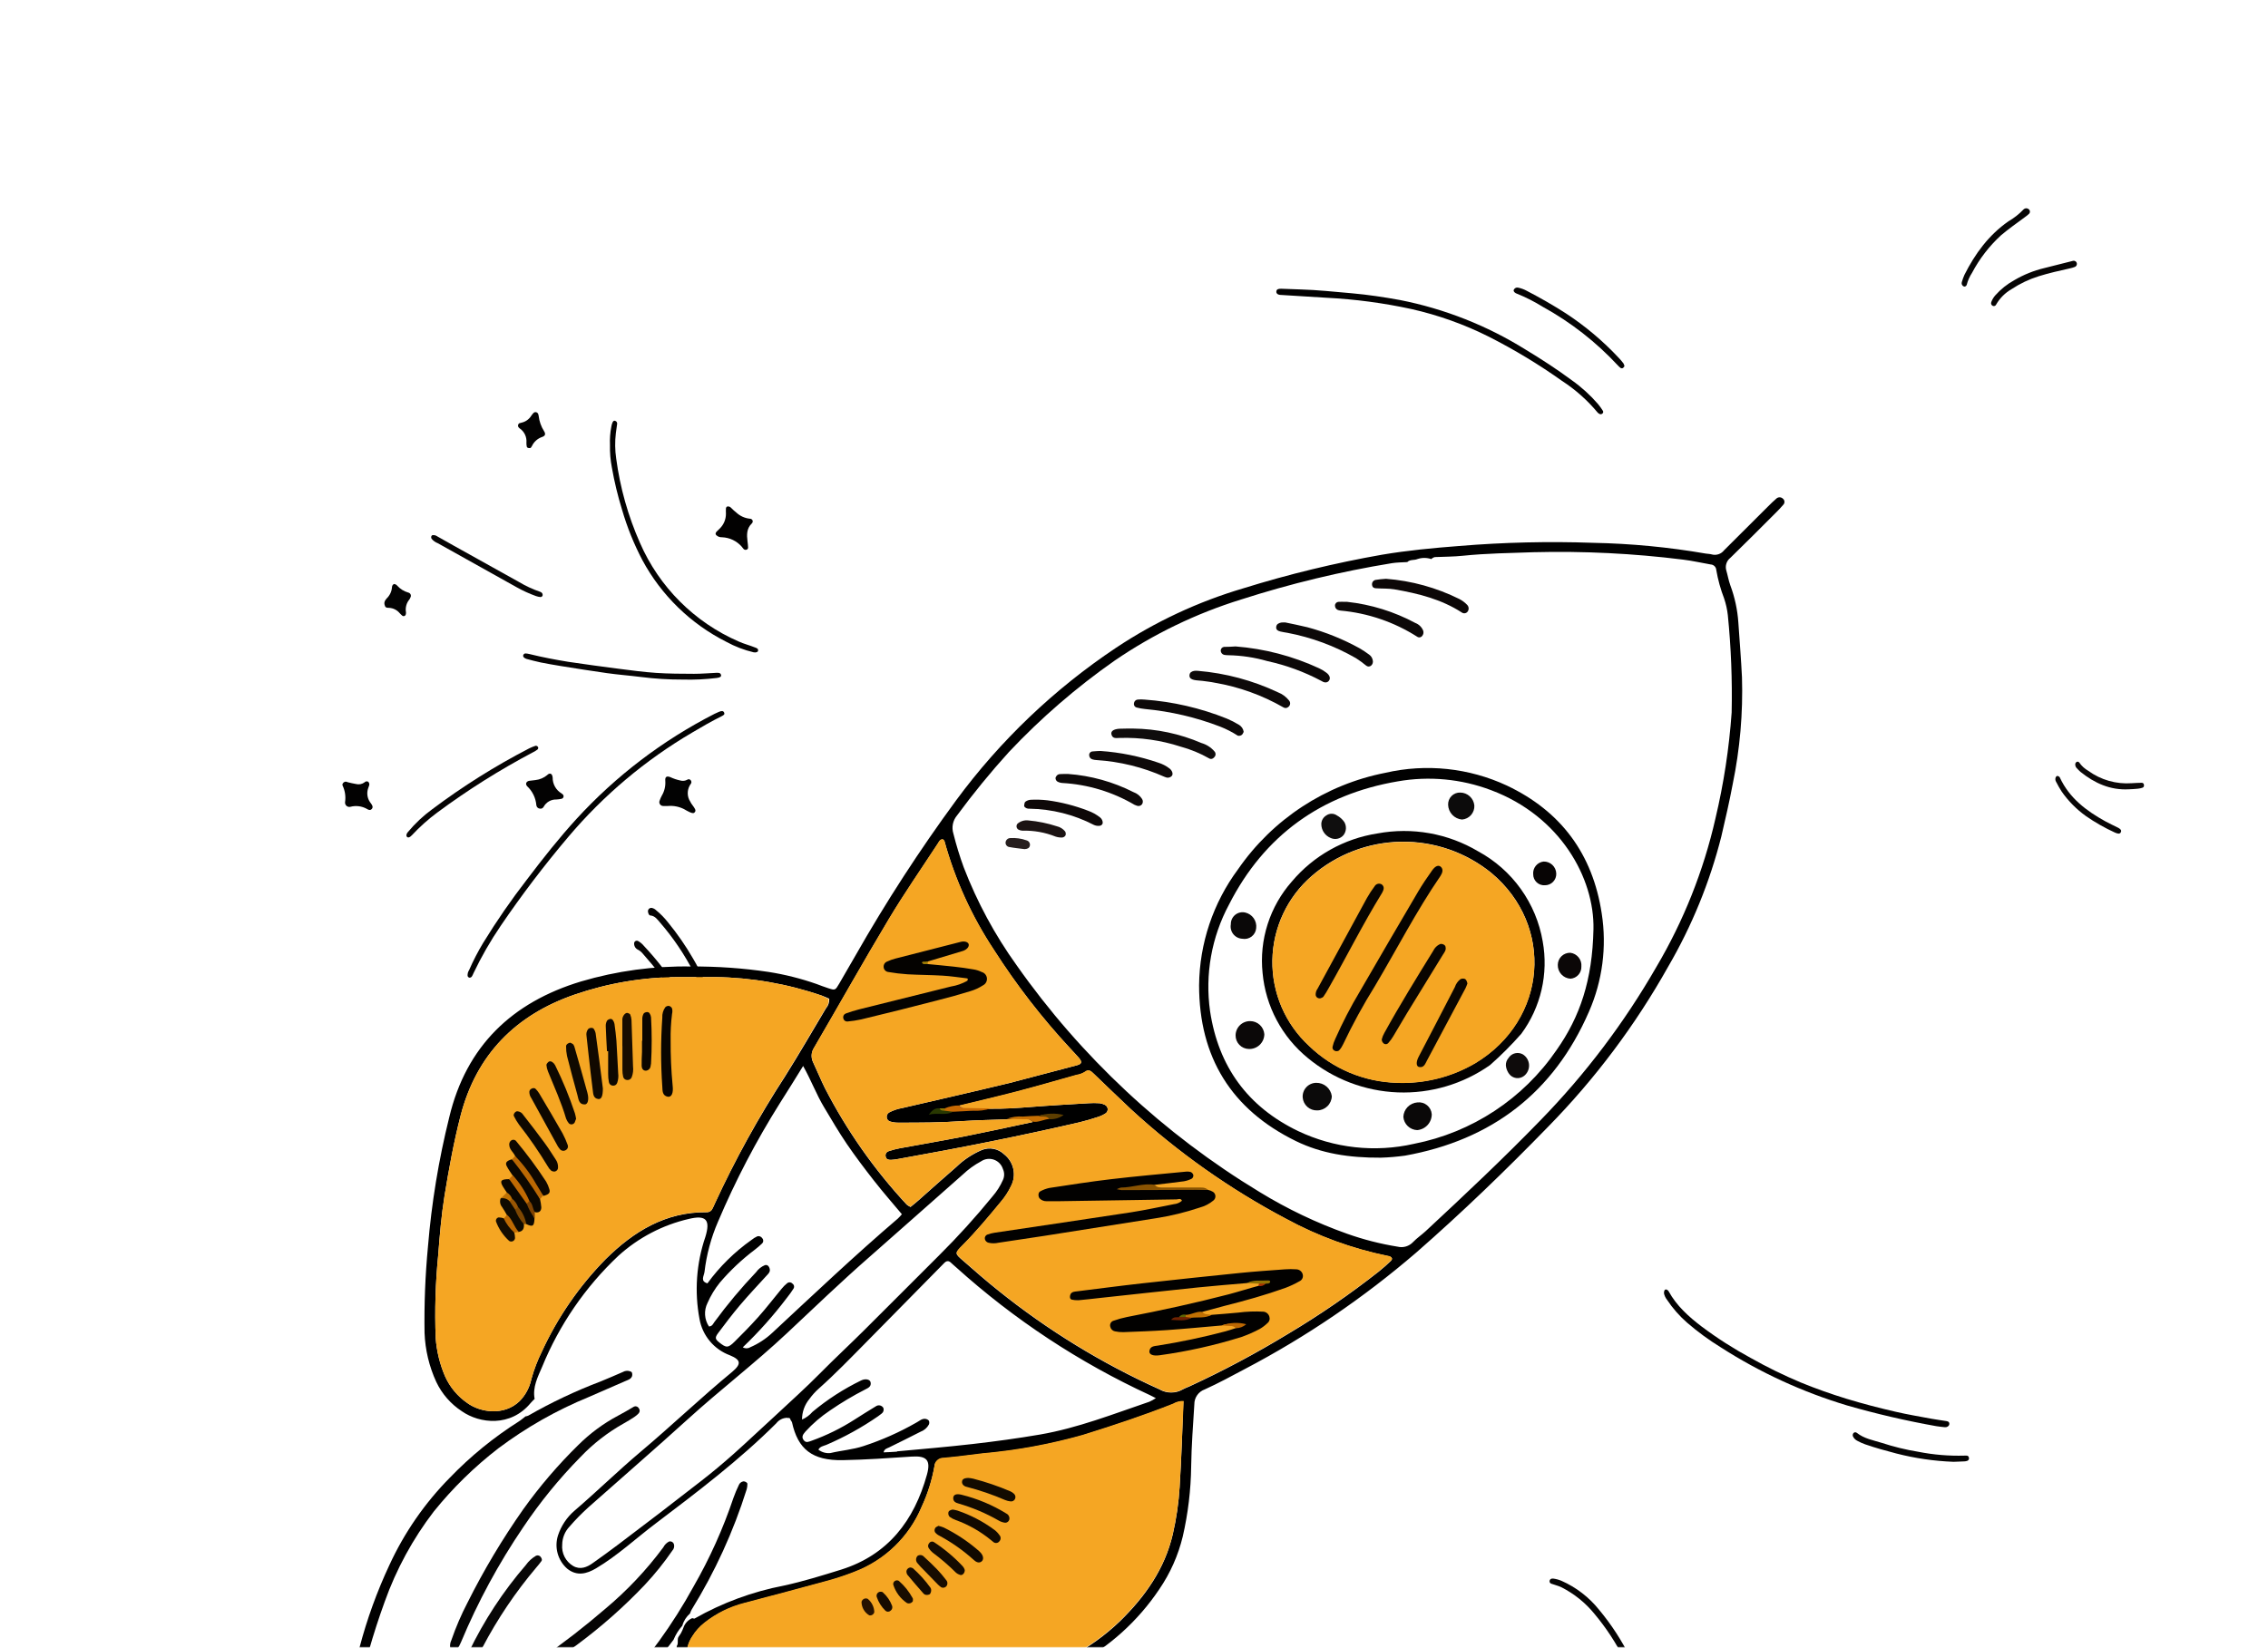 <svg width="761" height="553" viewBox="0 0 761 553" fill="none" xmlns="http://www.w3.org/2000/svg">
<mask id="mask0" style="mask-type:alpha" maskUnits="userSpaceOnUse" x="-1" y="0" width="762" height="553">
<rect x="-0.024" y="0.5" width="760.214" height="552.5" fill="#E2E7FF"/>
</mask>
<g mask="url(#mask0)">
<path d="M436.288 97.137C442.081 97.292 447.835 97.936 453.602 98.426C459.02 98.916 464.4 99.715 469.754 100.694C484.68 103.632 498.945 109.262 511.852 117.306C517.167 120.515 522.379 123.905 527.398 127.616C530.642 129.916 533.597 132.598 536.196 135.607C536.799 136.333 537.35 137.099 537.848 137.901C537.933 138.055 537.958 138.235 537.918 138.407C537.877 138.578 537.774 138.729 537.628 138.828C537.493 138.937 537.329 139.002 537.156 139.016C536.984 139.029 536.811 138.991 536.661 138.906C536.43 138.793 536.224 138.635 536.054 138.442C532.626 134.321 528.594 130.74 524.095 127.822C516.302 122.288 508.108 117.339 499.582 113.015C491.332 108.873 482.606 105.753 473.599 103.723C464.231 101.688 454.713 100.421 445.139 99.934L429.915 98.993C428.767 98.993 428.186 98.503 428.264 97.807C428.341 97.111 428.857 96.879 429.876 96.905C431.966 96.957 434.134 97.06 436.288 97.137Z" fill="#020101"/>
<path d="M157.697 328.134C157.513 328.144 157.332 328.089 157.185 327.978C157.039 327.867 156.937 327.707 156.897 327.528C156.843 326.831 157.025 326.137 157.413 325.556C158.794 322.397 160.38 319.332 162.161 316.38C166.675 309.028 171.585 301.925 176.868 295.103C182.132 288.156 187.538 281.3 193.421 274.856C206.635 260.425 222.33 248.474 239.762 239.57C240.227 239.338 240.704 239.145 241.182 238.926C242.149 238.5 242.691 238.552 242.962 239.119C243.233 239.686 242.962 239.982 242.072 240.408C238.743 242.057 235.531 243.913 232.344 245.808C216.593 255.04 202.524 266.875 190.737 280.81C182.645 290.368 175.061 300.344 168.018 310.697C164.572 315.757 161.518 321.074 158.884 326.6C158.727 327.004 158.532 327.392 158.303 327.76C158.2 327.94 157.916 328.031 157.697 328.134Z" fill="#020202"/>
<path d="M652.557 478.994C651.615 478.878 650.661 478.813 649.719 478.646C639.615 476.848 629.611 474.525 619.749 471.686C604.787 467.187 590.527 460.624 577.381 452.187C573.414 449.741 569.648 446.983 566.118 443.939C563.522 441.675 561.239 439.075 559.332 436.207C558.851 435.592 558.512 434.879 558.339 434.119C558.298 433.783 558.343 433.441 558.468 433.127C558.499 433.046 558.549 432.973 558.612 432.914C558.676 432.854 558.752 432.81 558.835 432.784C558.918 432.758 559.006 432.751 559.092 432.763C559.178 432.776 559.26 432.808 559.332 432.856C559.564 432.968 559.758 433.148 559.887 433.371C562.557 438.256 566.596 441.864 570.943 445.189C576.192 449.124 581.724 452.664 587.496 455.783C592.9 458.835 598.479 461.567 604.203 463.967C609.222 466.029 614.343 467.833 619.53 469.431C624.974 471.093 630.483 472.524 636.031 473.8C639.978 474.715 643.978 475.385 647.964 476.132C649.667 476.442 651.383 476.661 653.125 476.944C653.822 477.048 654.105 477.37 654.08 477.911C654.054 478.452 653.615 478.8 653.099 478.955C652.92 478.983 652.739 478.996 652.557 478.994Z" fill="#020101"/>
<path d="M204.67 149.358C204.578 147.272 204.734 145.182 205.135 143.133C205.205 142.691 205.326 142.258 205.496 141.844C205.663 141.458 205.909 141.032 206.463 141.264C206.67 141.337 206.844 141.481 206.955 141.669C207.066 141.858 207.107 142.08 207.07 142.295C206.941 143.326 206.786 144.344 206.644 145.375C206.302 148.212 206.341 151.081 206.76 153.907C208.06 163.667 210.745 173.192 214.733 182.195C221.183 197.011 233.011 208.836 247.838 215.291C249.644 216.103 251.567 216.579 253.411 217.327C253.876 217.507 254.456 217.675 254.366 218.358C254.366 218.835 253.618 219.08 252.87 218.925C249.673 218.165 246.592 216.982 243.71 215.407C231.742 209.37 221.917 199.811 215.559 188.02C212.707 182.6 210.411 176.904 208.708 171.022C207.283 166.411 206.15 161.715 205.315 156.961C204.825 154.458 204.609 151.908 204.67 149.358V149.358Z" fill="#030202"/>
<path d="M229.17 228.075C224.425 228.092 219.685 227.799 214.978 227.199C211.211 226.722 207.418 226.439 203.651 225.91C198.49 225.189 193.252 224.338 188.053 223.513C185.847 223.152 183.628 222.766 181.435 222.328C179.835 221.992 178.248 221.567 176.661 221.142C176.334 221.044 176.034 220.872 175.784 220.639C175.652 220.525 175.566 220.367 175.54 220.195C175.514 220.023 175.55 219.847 175.642 219.698C175.776 219.494 175.984 219.351 176.223 219.299C176.737 219.318 177.248 219.396 177.745 219.531C182.015 220.588 186.337 221.4 190.646 222.108C196.271 222.946 201.922 223.719 207.56 224.441C211.766 224.982 215.959 225.549 220.178 225.833C224.396 226.116 228.641 226.129 232.872 226.142C235.362 226.142 237.865 225.923 240.368 225.807C240.962 225.807 241.658 225.717 241.903 226.413C242.149 227.109 241.607 227.379 240.523 227.534C236.757 227.996 232.962 228.177 229.17 228.075V228.075ZM180.609 251.028C180.609 251.157 180.493 251.453 180.312 251.582C179.905 251.884 179.474 252.151 179.022 252.381C167.738 258.332 156.925 265.135 146.679 272.731C143.634 274.997 140.802 277.533 138.215 280.309C137.467 281.121 136.835 281.262 136.499 280.786C136.164 280.309 136.499 279.652 136.912 279.2C139.286 276.348 142.003 273.798 145.001 271.61C155.262 263.901 166.15 257.064 177.551 251.17C178.246 250.833 178.961 250.54 179.693 250.294C179.802 250.277 179.914 250.284 180.02 250.313C180.127 250.341 180.226 250.392 180.312 250.461C180.398 250.53 180.469 250.616 180.52 250.713C180.571 250.811 180.601 250.918 180.609 251.028V251.028Z" fill="#050303"/>
<path d="M545.073 122.887C544.933 123.129 544.754 123.346 544.544 123.531C544.433 123.585 544.312 123.613 544.189 123.613C544.066 123.613 543.945 123.585 543.834 123.531C543.486 123.278 543.166 122.989 542.88 122.668C535.575 114.796 527.055 108.143 517.645 102.963C514.865 101.231 511.938 99.747 508.897 98.529L508.652 98.426C508.046 98.117 507.736 97.614 507.943 97.24C508.056 97 508.24 96.801 508.471 96.669C508.702 96.538 508.968 96.481 509.233 96.506C510.337 96.715 511.401 97.103 512.381 97.653C516.832 99.96 521.167 102.447 525.385 105.153C531.896 109.414 537.869 114.442 543.176 120.129C543.733 120.711 544.255 121.327 544.737 121.972C544.888 122.261 545.001 122.569 545.073 122.887Z" fill="#050404"/>
<path d="M224.1 270.502C223.584 270.502 223.068 270.502 222.551 270.502C222.333 270.508 222.117 270.459 221.923 270.358C221.728 270.258 221.563 270.11 221.442 269.929C221.321 269.747 221.248 269.538 221.229 269.32C221.211 269.102 221.249 268.884 221.339 268.685C221.529 268.114 221.77 267.562 222.061 267.035C222.947 265.548 223.356 263.826 223.235 262.099C223.106 260.707 223.661 260.347 224.9 260.81C225.991 261.323 227.138 261.708 228.318 261.957C229.066 262.171 229.867 262.083 230.55 261.713C230.718 261.574 230.933 261.507 231.149 261.524C231.366 261.54 231.567 261.641 231.711 261.803C231.893 261.986 231.996 262.234 231.996 262.492C231.996 262.751 231.893 262.998 231.711 263.182C231.193 263.926 230.875 264.792 230.789 265.695C230.703 266.598 230.852 267.508 231.221 268.337C231.662 269.256 232.208 270.12 232.847 270.914C233.531 271.868 233.427 272.345 232.989 272.732C232.55 273.118 231.853 272.732 231.35 272.538C230.728 272.242 230.121 271.915 229.531 271.559C227.855 270.706 225.973 270.34 224.1 270.502Z" fill="#020202"/>
<path d="M244.136 169.978C244.336 169.952 244.54 169.974 244.73 170.041C244.92 170.108 245.093 170.219 245.232 170.365C245.834 170.977 246.472 171.554 247.142 172.092C248.355 173.202 249.892 173.897 251.528 174.076C252.496 174.076 252.921 175.043 252.251 175.687C250.457 177.414 250.561 179.553 250.819 181.68C250.909 182.363 250.986 183.046 251.012 183.729C251.029 183.902 250.981 184.074 250.879 184.214C250.777 184.355 250.627 184.452 250.457 184.489C250.294 184.543 250.12 184.549 249.953 184.508C249.787 184.467 249.635 184.38 249.515 184.257C249.27 184.025 249.103 183.716 248.87 183.458C248.046 182.518 247.039 181.754 245.91 181.213C244.781 180.673 243.554 180.367 242.304 180.314C241.792 180.335 241.284 180.22 240.833 179.979C240.02 179.502 239.878 179.051 240.497 178.368C240.794 178.059 241.13 177.775 241.426 177.466C242.115 176.812 242.661 176.024 243.032 175.15C243.402 174.277 243.589 173.337 243.581 172.388C243.549 171.787 243.549 171.185 243.581 170.584C243.658 170.236 243.865 169.978 244.136 169.978Z" fill="#020101"/>
<path d="M346.468 385.208C348.77 385.436 351.001 386.133 353.022 387.257C355.63 388.756 358.138 390.422 360.531 392.245C365.55 395.89 370.294 399.9 374.722 404.243C375.822 405.335 376.82 406.526 377.702 407.8C378.363 408.714 378.772 409.785 378.889 410.906C378.938 411.116 378.911 411.336 378.815 411.529C378.718 411.722 378.558 411.875 378.36 411.963C378.259 412.006 378.15 412.028 378.04 412.027C377.93 412.026 377.821 412.002 377.721 411.958C377.62 411.913 377.53 411.848 377.456 411.767C377.382 411.686 377.325 411.59 377.289 411.486C375.651 407.401 372.31 404.72 369.187 401.923C364.64 397.835 359.798 394.088 354.699 390.711C353.291 389.7 351.782 388.836 350.197 388.134C348.958 387.525 347.59 387.228 346.21 387.27C345.372 387.347 344.984 386.961 344.997 386.329C345.001 386.026 345.123 385.736 345.337 385.522C345.552 385.308 345.842 385.186 346.146 385.182L346.468 385.208Z" fill="#050303"/>
<path d="M655.473 490.605C648.992 490.361 642.556 489.424 636.276 487.809C632.779 486.893 629.296 485.94 625.877 484.754C624.987 484.443 624.124 484.059 623.297 483.607C622.666 483.315 622.145 482.826 621.813 482.215C621.7 482.031 621.645 481.816 621.657 481.6C621.669 481.383 621.746 481.176 621.878 481.004C621.944 480.917 622.028 480.845 622.123 480.792C622.219 480.739 622.324 480.706 622.433 480.695C622.542 480.684 622.652 480.695 622.756 480.729C622.86 480.762 622.957 480.816 623.039 480.888C625.49 482.834 628.509 483.349 631.373 484.239C635.388 485.554 639.499 486.558 643.668 487.241C648.765 488.246 653.957 488.679 659.15 488.53C659.743 488.53 660.44 488.363 660.633 489.162C660.827 489.961 660.298 490.36 659.343 490.45C657.885 490.541 656.415 490.554 655.473 490.605ZM521.183 529.796C522.128 529.922 523.052 530.174 523.931 530.544C528.843 532.716 533.162 536.035 536.522 540.222C540.671 545.192 544.209 550.639 547.063 556.448C547.445 557.028 547.663 557.7 547.695 558.394C547.702 558.564 547.66 558.733 547.573 558.879C547.486 559.026 547.358 559.144 547.205 559.219C547.045 559.294 546.865 559.315 546.692 559.278C546.52 559.241 546.364 559.147 546.25 559.012C545.768 558.309 545.337 557.573 544.96 556.809C542.256 551.413 538.936 546.349 535.065 541.717C532.017 537.953 528.205 534.878 523.879 532.696C522.783 532.168 521.596 531.923 520.473 531.497C520.27 531.419 520.104 531.266 520.011 531.069C519.917 530.873 519.903 530.648 519.97 530.441C520.019 530.274 520.116 530.125 520.249 530.013C520.382 529.901 520.545 529.83 520.718 529.809C520.872 529.788 521.028 529.783 521.183 529.796V529.796Z" fill="#050404"/>
<path d="M145.002 179.63C145.296 179.57 145.599 179.572 145.893 179.636C146.186 179.701 146.463 179.826 146.705 180.004C148.524 180.996 150.304 182.04 152.097 183.046L174.03 195.263C176.317 196.635 178.743 197.762 181.267 198.627C181.511 198.704 181.727 198.852 181.887 199.052C182.037 199.251 182.107 199.5 182.08 199.748C182.058 199.921 181.974 200.08 181.844 200.197C181.713 200.313 181.545 200.378 181.371 200.379C180.855 200.338 180.348 200.23 179.861 200.057C177.583 199.239 175.377 198.23 173.268 197.041C164.47 192.144 155.68 187.234 146.898 182.311C146.075 181.999 145.349 181.474 144.795 180.79C144.678 180.574 144.642 180.322 144.692 180.081C144.757 179.908 144.863 179.754 145.002 179.63V179.63Z" fill="#060505"/>
<path d="M237.801 334.192C237.801 335.03 237.801 335.558 237.349 335.945C237.226 336.067 237.074 336.156 236.907 336.206C236.741 336.255 236.565 336.263 236.395 336.228C236.221 336.209 236.062 336.126 235.947 335.994C235.832 335.863 235.771 335.694 235.775 335.52C235.879 332.079 234.292 329.192 232.744 326.305C229.666 320.319 225.885 314.721 221.481 309.628C220.591 308.623 219.829 307.412 218.255 307.244C217.726 307.244 217.52 306.561 217.43 306.033C217.393 305.844 217.406 305.649 217.466 305.466C217.527 305.283 217.634 305.119 217.777 304.99C217.919 304.86 218.093 304.77 218.28 304.727C218.468 304.684 218.664 304.69 218.849 304.744C219.335 304.873 219.78 305.127 220.139 305.479C221.609 306.676 222.942 308.034 224.113 309.525C227.242 313.337 230.055 317.397 232.524 321.665C233.847 323.889 235.032 326.192 236.072 328.56C236.867 330.364 237.447 332.254 237.801 334.192V334.192Z" fill="#050404"/>
<path d="M184.635 259.637C184.764 259.714 185.048 259.791 185.151 259.985C185.316 260.282 185.413 260.612 185.435 260.951C185.421 262.028 185.691 263.089 186.219 264.029C186.747 264.968 187.513 265.751 188.441 266.299C188.583 266.396 188.716 266.503 188.841 266.622C188.948 266.726 189.026 266.857 189.068 267.001C189.109 267.145 189.113 267.297 189.078 267.442C189.043 267.588 188.97 267.722 188.868 267.831C188.765 267.94 188.636 268.021 188.492 268.065C187.909 268.208 187.312 268.295 186.712 268.323C185.847 268.289 184.989 268.497 184.235 268.923C183.481 269.348 182.86 269.975 182.442 270.733C182.328 270.968 182.14 271.159 181.907 271.278C181.674 271.396 181.409 271.436 181.152 271.39C180.849 271.367 180.564 271.238 180.346 271.026C180.129 270.814 179.994 270.532 179.965 270.23C179.764 267.809 178.669 265.55 176.894 263.889C176.172 263.129 176.559 262.214 177.617 262.047C178.287 261.931 178.984 261.931 179.668 261.802C181.126 261.642 182.504 261.054 183.629 260.113C183.75 259.964 183.903 259.843 184.078 259.761C184.252 259.678 184.442 259.636 184.635 259.637Z" fill="#030202"/>
<path d="M234.189 344.359C234.06 344.862 233.879 345.171 233.518 345.223C233.397 345.249 233.271 345.25 233.149 345.226C233.027 345.202 232.911 345.152 232.809 345.081C232.424 344.621 232.099 344.114 231.841 343.573C228.923 337.91 225.531 332.504 221.701 327.412C219.869 324.835 217.727 322.438 215.65 320.028C215.214 319.495 214.674 319.056 214.063 318.739C213.665 318.554 213.33 318.256 213.101 317.883C212.872 317.509 212.757 317.076 212.773 316.638C212.769 316.484 212.805 316.332 212.877 316.195C212.948 316.059 213.054 315.943 213.184 315.859C213.313 315.775 213.462 315.725 213.616 315.715C213.77 315.705 213.924 315.734 214.063 315.8C214.82 316.215 215.49 316.77 216.037 317.437C220.047 321.703 223.673 326.313 226.874 331.214C229.362 334.83 231.562 338.634 233.454 342.594C233.815 343.199 233.983 343.844 234.189 344.359Z" fill="#050404"/>
<path d="M659.196 96.19C659.028 96.166 658.865 96.109 658.719 96.023C658.506 95.874 658.347 95.661 658.265 95.415C658.184 95.168 658.184 94.902 658.267 94.657C658.505 93.83 658.799 93.021 659.145 92.234C662.718 85.133 667.298 78.882 673.917 74.268C675.785 73.191 677.488 71.849 678.974 70.286C679.111 70.15 679.276 70.046 679.458 69.982C679.64 69.918 679.834 69.896 680.026 69.917C680.218 69.938 680.403 70.002 680.567 70.103C680.731 70.205 680.87 70.343 680.974 70.505C681.087 70.693 681.138 70.912 681.117 71.13C681.096 71.348 681.005 71.554 680.858 71.717C680.363 72.192 679.827 72.623 679.258 73.005C676.613 74.939 673.917 76.872 671.44 78.947C667.492 82.563 664.197 86.831 661.699 91.564C660.891 92.789 660.29 94.139 659.919 95.559C659.871 95.722 659.778 95.868 659.65 95.98C659.522 96.092 659.364 96.165 659.196 96.19V96.19ZM696.868 88.496C696.887 88.713 696.839 88.93 696.73 89.119C696.622 89.308 696.458 89.46 696.262 89.553C695.702 89.777 695.124 89.95 694.533 90.069C691.011 90.855 687.489 91.641 684.031 92.723C680.834 93.723 677.794 95.168 675 97.015C672.818 98.261 671.009 100.067 669.762 102.247C669.717 102.347 669.652 102.437 669.571 102.511C669.49 102.585 669.395 102.643 669.292 102.68C669.188 102.717 669.079 102.733 668.969 102.728C668.859 102.722 668.752 102.695 668.653 102.647C668.535 102.595 668.429 102.521 668.341 102.428C668.252 102.335 668.183 102.225 668.137 102.105C668.092 101.985 668.07 101.857 668.075 101.729C668.079 101.601 668.109 101.475 668.163 101.358C668.457 100.556 668.894 99.814 669.453 99.167C671.29 97.09 673.472 95.346 675.903 94.012C679.023 92.182 682.397 90.823 685.915 89.978C689.179 89.179 692.366 88.329 695.668 87.517C695.812 87.497 695.959 87.507 696.099 87.546C696.239 87.586 696.369 87.654 696.482 87.746C696.594 87.837 696.687 87.951 696.753 88.081C696.82 88.21 696.859 88.351 696.868 88.496Z" fill="#060505"/>
<path d="M116.051 262.33C116.18 262.33 116.502 262.485 116.825 262.562C117.664 262.755 118.502 262.974 119.405 263.116C119.906 263.253 120.432 263.273 120.942 263.174C121.452 263.076 121.933 262.862 122.347 262.549C122.492 262.386 122.69 262.277 122.906 262.242C123.122 262.207 123.344 262.247 123.534 262.356C123.729 262.529 123.861 262.762 123.91 263.019C123.959 263.275 123.922 263.54 123.805 263.773C123.714 264.018 123.624 264.263 123.547 264.508C123.27 265.284 123.18 266.115 123.286 266.933C123.391 267.75 123.688 268.531 124.153 269.212C124.243 269.354 124.359 269.483 124.463 269.624C124.85 270.191 125.314 270.81 124.772 271.467C124.23 272.125 123.598 271.79 123.082 271.467C121.405 270.533 119.431 270.284 117.573 270.771C117.347 270.829 117.11 270.831 116.882 270.777C116.655 270.723 116.444 270.615 116.267 270.462C116.091 270.308 115.954 270.114 115.87 269.897C115.785 269.679 115.754 269.444 115.78 269.212C116.063 267.325 115.78 265.397 114.967 263.67C114.683 263.129 115.29 262.343 116.051 262.33Z" fill="#020101"/>
<path d="M177.81 150.39C177.165 150.39 176.842 150.261 176.752 149.887C176.667 149.463 176.628 149.031 176.636 148.598C176.727 147.652 176.559 146.699 176.15 145.841C175.741 144.983 175.106 144.253 174.314 143.727C174.174 143.622 174.052 143.496 173.952 143.353C173.825 143.145 173.781 142.897 173.828 142.658C173.876 142.419 174.013 142.207 174.21 142.064C174.452 141.969 174.702 141.899 174.959 141.858C175.634 141.713 176.273 141.434 176.838 141.038C177.403 140.642 177.883 140.136 178.249 139.551C178.486 139.198 178.754 138.866 179.048 138.559C179.161 138.459 179.296 138.387 179.442 138.349C179.588 138.312 179.741 138.309 179.889 138.342C180.036 138.374 180.173 138.441 180.29 138.537C180.406 138.633 180.498 138.756 180.558 138.894C180.654 139.129 180.719 139.376 180.751 139.629C180.961 141.43 181.574 143.161 182.545 144.693C183.164 145.686 182.97 146.292 181.861 146.665C181.127 146.919 180.452 147.317 179.873 147.835C179.295 148.352 178.826 148.98 178.494 149.681C178.339 150.029 178.068 150.403 177.81 150.39Z" fill="#030202"/>
<path d="M690.303 260.379C690.481 260.429 690.654 260.498 690.819 260.585C690.962 260.672 691.078 260.797 691.154 260.946C694.354 267.867 700.082 272.158 706.52 275.702C707.874 276.437 709.28 277.081 710.661 277.777C710.97 277.918 711.25 278.114 711.487 278.357C711.613 278.478 711.694 278.638 711.718 278.812C711.741 278.985 711.705 279.161 711.616 279.311C711.547 279.467 711.429 279.597 711.28 279.681C711.131 279.765 710.959 279.798 710.79 279.775C710.365 279.705 709.952 279.575 709.564 279.388C706.201 277.849 702.98 276.017 699.94 273.911C696.779 271.656 694.026 268.88 691.799 265.702C691.098 264.62 690.457 263.502 689.877 262.351C689.746 262.126 689.669 261.875 689.651 261.615C689.634 261.356 689.675 261.096 689.774 260.856C689.838 260.65 690.122 260.534 690.303 260.379Z" fill="#080606"/>
<path d="M132.203 195.998C132.416 196.015 132.623 196.076 132.811 196.175C133 196.275 133.166 196.412 133.3 196.578C134.286 197.671 135.56 198.466 136.977 198.872C137.149 198.904 137.311 198.977 137.449 199.085C137.587 199.192 137.698 199.332 137.771 199.491C137.844 199.65 137.878 199.824 137.87 199.999C137.862 200.174 137.813 200.344 137.725 200.496C137.638 200.737 137.521 200.966 137.377 201.179C136.872 201.776 136.508 202.478 136.309 203.234C136.11 203.989 136.083 204.78 136.228 205.548C136.239 205.805 136.204 206.062 136.125 206.308C136.089 206.409 136.03 206.5 135.955 206.576C135.879 206.652 135.787 206.711 135.687 206.748C135.586 206.784 135.478 206.799 135.371 206.79C135.264 206.781 135.16 206.748 135.067 206.695C134.733 206.43 134.422 206.136 134.138 205.818C133.705 205.29 133.167 204.857 132.559 204.544C131.951 204.232 131.286 204.047 130.603 204.001C129.958 204.001 129.313 204.001 129.133 203.241C128.988 202.922 128.937 202.569 128.985 202.222C129.033 201.876 129.178 201.55 129.404 201.282C129.52 201.166 129.597 200.998 129.713 200.882C130.788 199.87 131.438 198.488 131.532 197.016C131.539 196.801 131.605 196.592 131.723 196.412C131.842 196.232 132.008 196.089 132.203 195.998V195.998Z" fill="#030303"/>
<path d="M714.247 264.902C708.041 265.225 702.816 262.84 698.094 259.064C697.641 258.658 697.211 258.228 696.804 257.776C696.502 257.465 696.331 257.049 696.327 256.616C696.308 256.444 696.338 256.271 696.413 256.116C696.489 255.961 696.606 255.831 696.753 255.739C696.824 255.691 696.905 255.657 696.99 255.64C697.075 255.623 697.163 255.622 697.248 255.639C697.333 255.656 697.414 255.689 697.486 255.738C697.559 255.786 697.62 255.848 697.668 255.92C698.455 257.057 699.487 258.004 700.687 258.691C704.908 261.762 710.084 263.237 715.292 262.853C716.401 262.776 717.524 262.737 718.646 262.712C718.82 262.712 718.989 262.775 719.121 262.888C719.253 263.002 719.341 263.158 719.369 263.33C719.446 263.781 719.369 264.207 718.865 264.374C718.38 264.538 717.878 264.646 717.369 264.696C716.324 264.825 715.279 264.851 714.247 264.902Z" fill="#0B0808"/>
<path d="M517.636 315.945C516.551 309.596 514.037 303.577 510.285 298.342C506.534 293.106 501.642 288.791 495.979 285.723C485.82 279.684 473.811 277.55 462.193 279.718C450.993 281.442 440.796 287.163 433.488 295.823C429.812 299.984 427.04 304.861 425.345 310.148C423.651 315.435 423.071 321.015 423.643 326.537C424.149 332.066 425.752 337.438 428.358 342.34C430.965 347.242 434.522 351.575 438.823 355.086C447.342 362.14 457.947 366.194 468.999 366.621C480.052 367.048 490.938 363.824 499.976 357.448C503.692 354.168 507.197 350.657 510.47 346.935C513.71 342.529 516.018 337.508 517.25 332.179C518.482 326.85 518.614 321.326 517.636 315.945V315.945ZM495.073 356.739C487.082 361.452 477.901 363.756 468.632 363.374C457.641 363.059 447.164 358.649 439.256 351.01C435.29 347.356 432.142 342.903 430.018 337.946C427.895 332.988 426.844 327.638 426.935 322.245C427.026 316.853 428.257 311.541 430.547 306.658C432.837 301.775 436.134 297.432 440.221 293.913C448.543 286.709 459.137 282.665 470.143 282.492C481.149 282.319 491.865 286.028 500.409 292.968C521.574 310.649 519.231 342.131 495.073 356.739Z" fill="#020101"/>
<path d="M598.202 167.336C597.91 167.059 597.522 166.904 597.119 166.904C596.716 166.904 596.329 167.059 596.036 167.336C595.072 168.143 594.186 169.049 593.28 169.935C588.358 174.837 583.436 179.779 578.494 184.681C578.012 185.304 577.356 185.768 576.608 186.013C575.861 186.259 575.057 186.275 574.3 186.059C573.69 185.882 573.04 185.902 572.331 185.784C559.866 183.629 547.256 182.425 534.608 182.181C519.591 181.649 504.556 182.004 489.58 183.244C480.917 183.913 472.254 184.721 463.67 186.178C447.959 188.942 432.439 192.703 417.205 197.439C402.029 201.917 387.613 208.654 374.442 217.423C353.73 231.246 335.582 248.568 320.81 268.613C308.556 285.304 297.282 302.692 287.044 320.69C285.233 323.84 283.415 326.983 281.591 330.12C280.252 332.404 280.213 332.404 277.909 331.656C276.55 331.223 275.231 330.711 273.971 330.239C268.755 328.414 263.384 327.063 257.925 326.202C249.322 324.924 240.633 324.312 231.936 324.371C219.427 324.151 206.958 325.844 194.961 329.392C171.827 336.381 156.45 351.049 150.741 374.971C147.192 389.239 144.802 403.77 143.594 418.424C142.683 428.023 142.301 437.665 142.452 447.307C142.664 453.012 144.002 458.619 146.39 463.806C148.295 467.818 151.272 471.225 154.993 473.65C160.9 477.765 171.315 479.064 178.088 470.834C178.482 470.362 178.954 469.948 179.388 469.496C178.639 465.558 180.47 462.073 181.908 458.726C187.677 444.616 196.405 431.907 207.503 421.456C214.192 415.382 222.326 411.125 231.129 409.091C236.937 407.693 238.433 409.387 236.681 415.116C233.654 423.979 232.975 433.476 234.712 442.68C235.2 445.42 236.396 447.984 238.182 450.119C239.967 452.254 242.28 453.884 244.891 454.847C248.612 456.383 248.829 457.742 245.699 460.399C235.205 469.043 225.4 478.454 215.004 487.196C207.385 493.614 200.277 500.584 192.717 507.061C190.187 509.256 188.296 512.092 187.243 515.271C186.608 517.23 186.558 519.332 187.1 521.318C187.642 523.305 188.753 525.09 190.295 526.455C193.563 529.093 196.851 528.226 200.001 526.356C207.247 522.064 213.37 516.295 220.064 511.255C234.043 500.663 248.022 490.09 260.485 477.666C260.92 477.098 261.48 476.637 262.122 476.319C262.764 476.002 263.47 475.836 264.186 475.835L264.422 475.934C264.816 475.697 265.269 476.131 265.249 476.544C265.447 476.784 265.613 477.049 265.741 477.332C267.71 486.329 272.495 490.247 282.792 490.05C290.49 489.913 298.228 489.361 305.926 488.849C310.907 488.534 312.384 490.011 311.025 494.913C306.753 510.31 297.991 521.828 282.24 526.789C275.901 528.758 269.541 530.727 263.064 532.145C252.509 534.167 242.359 537.912 233.019 543.229C232.764 543.211 232.512 543.158 232.271 543.072C231.615 543.351 231.022 543.76 230.528 544.275C230.034 544.789 229.649 545.398 229.396 546.064C229.232 546.417 229.087 546.778 228.963 547.147C228.676 547.854 228.292 548.516 227.821 549.116C226.994 550.1 227.821 551.439 227.073 552.463C226.463 559.492 229.652 564.611 235.264 568.45L236.445 569.277C247.669 577.104 260.978 581.396 274.66 581.602C280.507 581.78 286.359 581.503 292.163 580.775C304.111 579.501 315.887 576.947 327.288 573.156C338.822 569.321 350.018 564.533 360.758 558.842C372.131 552.814 381.831 544.061 388.992 533.365C392.671 527.986 395.339 521.981 396.867 515.646C398.638 507.938 399.582 500.064 399.683 492.157C399.781 485.187 400.313 478.257 400.746 471.307C400.733 470.212 401.065 469.14 401.694 468.243C402.322 467.346 403.216 466.668 404.25 466.306C408.857 464.219 413.307 461.797 417.757 459.435C438.32 448.642 457.588 435.544 475.188 420.392C490.545 406.965 505.193 392.828 519.448 378.16C535.194 362.112 548.74 344.045 559.731 324.43C567.69 310.773 573.694 296.067 577.568 280.742C578.947 274.835 580.285 269.047 581.388 263.16C583.819 251.378 584.863 239.351 584.499 227.327C584.203 221.164 583.692 215.021 583.278 208.878C582.984 204.616 582.075 200.418 580.581 196.416C579.99 194.781 579.714 193.049 579.222 191.395C579.011 190.641 579.029 189.841 579.275 189.098C579.52 188.354 579.982 187.701 580.6 187.221C585.7 182.26 590.72 177.219 595.761 172.179C596.647 171.293 597.533 170.387 598.34 169.423C598.482 169.284 598.592 169.116 598.663 168.93C598.734 168.744 598.764 168.546 598.75 168.347C598.737 168.149 598.682 167.956 598.587 167.782C598.492 167.607 598.361 167.455 598.202 167.336ZM237.095 406.847C223.313 406.729 212.622 413.305 203.23 422.598C194.366 431.619 187.126 442.102 181.829 453.587C180.35 456.563 179.163 459.675 178.285 462.88C177.701 465.66 176.335 468.215 174.347 470.244C169.09 475.323 161.077 474.004 156.825 470.893C153.541 468.645 150.944 465.53 149.323 461.896C147.575 457.827 146.517 453.495 146.193 449.079C145.834 439.764 146.117 430.436 147.039 421.16C147.551 414.525 148.102 407.93 149.146 401.373C150.623 392.317 152.257 383.299 154.541 374.439C159.837 353.963 172.989 340.654 192.756 333.822C203.989 329.951 215.783 327.956 227.664 327.915C231.779 327.915 235.874 327.915 239.989 327.915C252.176 328.082 264.258 330.189 275.783 334.157C276.649 334.452 277.496 334.865 278.244 335.18C278.283 335.768 278.206 336.357 278.017 336.915C277.827 337.472 277.53 337.987 277.141 338.429C272.613 346.029 268.183 353.688 263.477 361.169C254.578 374.857 246.675 389.169 239.831 403.992C239.575 404.563 239.339 405.153 239.024 405.705C238.857 406.069 238.583 406.373 238.238 406.577C237.893 406.781 237.494 406.875 237.095 406.847ZM246.486 450.28C244.281 452.465 243.671 452.406 241.308 450.516C239.969 449.433 239.812 448.941 240.973 447.385C243.336 444.216 245.738 441.065 248.278 438.053C251.133 434.686 254.184 431.457 257.138 428.209C257.669 427.618 258.339 427.087 258.319 426.24C258.301 425.783 258.143 425.343 257.866 424.98C257.726 424.789 257.525 424.65 257.297 424.586C257.069 424.522 256.825 424.535 256.606 424.625C255.435 425.119 254.426 425.931 253.692 426.968C248.683 432.239 244.014 437.822 239.713 443.684C239.26 444.294 239.004 445.141 237.882 445.18C237.115 444.027 236.665 442.691 236.579 441.309C236.492 439.926 236.772 438.545 237.39 437.305C238.462 434.846 239.86 432.541 241.544 430.453C245.036 426.363 248.965 422.666 253.259 419.428C254.133 418.761 254.968 418.044 255.759 417.282C255.98 417.051 256.103 416.744 256.103 416.425C256.103 416.106 255.98 415.799 255.759 415.569C255.595 415.297 255.346 415.087 255.051 414.969C254.756 414.852 254.431 414.834 254.125 414.919C253.42 415.242 252.759 415.652 252.156 416.14C246.469 420.161 241.475 425.082 237.37 430.709C234.89 430 236.189 428.307 236.386 426.89C237.062 421.08 238.587 415.402 240.914 410.036C246.768 396.225 253.72 382.905 261.705 370.206C264.186 366.269 266.687 362.331 269.482 357.763C272.18 362.567 273.912 367.273 276.472 371.545C279.031 375.818 281.453 379.992 284.209 384.028C286.966 388.064 290.116 392.238 293.227 396.215C296.337 400.192 299.448 403.736 302.618 407.516C302.2 408.033 301.746 408.52 301.26 408.973C286.848 421.298 273.066 434.352 259.185 447.267C256.996 449.325 254.464 450.984 251.704 452.17C251.334 452.4 250.908 452.522 250.473 452.522C250.038 452.522 249.612 452.4 249.242 452.17C254.614 447.035 259.565 441.478 264.048 435.553C264.84 434.571 265.577 433.546 266.253 432.481C266.425 432.211 266.485 431.885 266.418 431.572C266.352 431.259 266.166 430.984 265.899 430.808C265.692 430.563 265.4 430.407 265.081 430.37C264.763 430.334 264.443 430.42 264.186 430.611C263.459 431.193 262.799 431.853 262.217 432.58C259.599 435.73 257.118 439.018 254.342 442.109C251.566 445.2 249.164 447.622 246.486 450.28ZM260.406 474.871C255.622 479.222 250.936 483.711 246.112 488.003C242.568 491.153 238.926 494.205 235.185 497.099C225.997 504.266 216.724 511.373 207.365 518.422C204.609 520.528 201.773 522.537 198.938 524.564C196.969 526.002 194.686 526.927 192.323 525.569C191.088 524.841 190.086 523.777 189.434 522.501C188.782 521.225 188.507 519.789 188.641 518.363C188.675 516.116 189.554 513.965 191.102 512.338C193.065 510.074 195.162 507.93 197.383 505.919C208.468 496.075 219.729 486.349 230.696 476.387C241.662 466.424 253.259 457.564 263.989 447.504C273.203 438.86 282.3 430.099 291.829 421.771C302.283 412.615 312.64 403.342 323.035 394.207C324.868 392.462 326.928 390.972 329.158 389.777C329.785 389.348 330.504 389.073 331.257 388.974C332.01 388.874 332.775 388.953 333.492 389.204C334.209 389.455 334.856 389.871 335.383 390.419C335.909 390.966 336.299 391.63 336.522 392.356C336.789 392.929 336.928 393.554 336.928 394.187C336.928 394.82 336.789 395.445 336.522 396.018C335.631 398.045 334.436 399.924 332.978 401.59C327.378 408.458 321.424 415.03 315.14 421.278C306.733 429.626 298.405 438.073 289.998 446.401C285.076 451.303 279.976 456.029 275.094 460.97C270.211 465.912 265.426 470.185 260.406 474.871ZM300.984 487.196C299.507 487.333 298.011 487.353 296.475 487.432C296.751 486.251 297.578 486.132 298.287 485.798C301.831 484.065 305.355 482.306 308.859 480.521C310.062 480.085 311.064 479.224 311.675 478.099C311.763 477.894 311.808 477.673 311.808 477.45C311.808 477.226 311.763 477.005 311.675 476.8C311.362 476.447 310.924 476.228 310.454 476.19C309.273 476.072 308.485 476.918 307.461 477.45C301.84 480.674 295.902 483.312 289.742 485.325C286.119 486.526 282.319 486.782 278.637 487.668C277.195 487.824 275.748 487.414 274.601 486.526C275.153 485.443 276.295 485.305 277.24 484.931C283.342 482.319 289.166 479.1 294.625 475.323C295.015 475.063 295.39 474.781 295.747 474.477C296.058 474.267 296.291 473.96 296.408 473.603C296.526 473.247 296.522 472.862 296.397 472.508C296.276 472.302 296.115 472.123 295.922 471.982C295.729 471.842 295.509 471.743 295.276 471.691C295.044 471.639 294.802 471.636 294.568 471.682C294.334 471.727 294.112 471.821 293.916 471.957C291.474 473.414 289.092 474.949 286.69 476.465C282.167 479.362 277.333 481.739 272.278 483.553C271.392 483.849 270.486 484.36 269.719 483.396C268.951 482.431 269.187 481.643 270.25 480.462C272.703 477.775 275.473 475.395 278.5 473.374C282.281 470.772 286.227 468.418 290.313 466.326C291.317 465.814 292.4 465.361 292.124 463.943C291.947 462.939 290.391 462.565 288.875 463.333C283.049 466.167 277.588 469.697 272.613 473.847C271.658 474.964 270.459 475.847 269.108 476.426C269.105 473.904 269.982 471.46 271.589 469.515C272.513 468.234 273.576 467.059 274.759 466.011C280.311 461.069 285.469 455.714 290.687 450.437L315.711 425.019C316.046 424.665 316.4 424.35 316.715 423.995C317.463 423.188 318.231 422.932 319.117 423.818C319.688 424.37 320.298 424.862 320.889 425.393C340.265 442.865 362.169 457.309 385.861 468.236C386.432 468.491 386.964 468.826 387.83 469.24C387.144 469.701 386.419 470.103 385.664 470.441C373.576 474.556 361.644 479.261 349.004 481.447C341.542 482.726 334.021 483.75 326.5 484.616C317.975 485.601 309.47 486.31 300.984 487.097V487.196ZM395.824 499.009C395.498 504.373 394.727 509.7 393.52 514.937C390.823 526.592 384.188 535.905 375.8 544.115C370.765 548.937 365.071 553.021 358.888 556.243C350.557 560.762 341.888 564.626 332.958 567.8C324.247 571.1 315.286 573.701 306.162 575.577C297.012 577.381 287.725 578.395 278.401 578.609C263.694 578.609 249.892 575.341 237.784 566.481C236.228 565.407 234.784 564.18 233.472 562.819C231.739 561.051 230.673 558.737 230.454 556.271C230.235 553.805 230.877 551.339 232.271 549.293C233.348 547.541 234.728 545.994 236.346 544.725C240.327 541.577 244.931 539.309 249.853 538.071C259.146 535.61 268.478 533.168 277.751 530.609C280.795 529.771 283.792 528.772 286.729 527.616C291.767 525.693 296.362 522.766 300.234 519.012C304.106 515.259 307.174 510.757 309.253 505.782C311.254 501.476 312.69 496.929 313.526 492.256C313.556 491.474 313.894 490.736 314.465 490.201C315.036 489.667 315.795 489.379 316.577 489.401C320.987 489.007 325.358 488.416 329.749 487.885C341.073 486.884 352.278 484.827 363.219 481.742C373.457 478.552 383.656 475.186 393.638 471.228C394.672 470.613 395.861 470.305 397.064 470.342C396.71 479.95 396.434 489.401 395.824 498.851V499.009ZM466.86 423.031C465.501 424.33 464.103 425.61 462.627 426.771C452.938 434.4 442.764 441.391 432.169 447.7C421.501 454.192 410.47 460.069 399.131 465.302C398.422 465.637 397.655 465.873 396.965 466.267C395.754 466.98 394.374 467.356 392.969 467.356C391.563 467.356 390.183 466.98 388.972 466.267C369.64 457.56 351.493 446.432 334.966 433.151C331.029 430 327.189 426.673 323.37 423.306C320.318 420.668 320.22 420.727 323.015 417.912C327.583 413.305 331.737 408.323 335.852 403.322C337.19 401.758 338.315 400.023 339.199 398.164C340.138 396.398 340.427 394.359 340.017 392.402C339.607 390.445 338.523 388.694 336.955 387.453C335.987 386.512 334.768 385.87 333.445 385.604C332.121 385.339 330.749 385.461 329.493 385.957C326.282 387.316 323.351 389.258 320.85 391.687C316.538 395.408 312.305 399.227 308.052 402.988C307.225 403.716 306.359 404.386 305.512 405.094C305.058 404.873 304.628 404.602 304.233 404.287C293.345 392.572 284.111 379.423 276.787 365.205C275.389 362.39 274.208 359.456 272.849 356.582C272.461 355.811 272.284 354.952 272.335 354.091C272.387 353.23 272.666 352.398 273.144 351.679C281.512 337.346 289.624 322.875 298.149 308.64C303.327 299.977 309.115 291.649 314.648 283.183C315.061 282.553 315.357 281.726 316.341 281.726C316.518 281.923 316.833 282.08 316.892 282.317C320.468 295.292 326.076 307.619 333.509 318.839C341.015 330.558 349.555 341.581 359.026 351.778C359.99 352.841 360.995 353.865 361.92 354.928C363.2 356.405 363.062 357.074 361.27 357.547C353.789 359.515 346.327 361.484 338.806 363.453C326.815 366.347 314.805 369.084 302.815 371.86C301.256 372.12 299.747 372.625 298.346 373.356C298.075 373.521 297.855 373.757 297.709 374.038C297.564 374.32 297.498 374.635 297.519 374.951C297.537 375.269 297.65 375.573 297.843 375.826C298.036 376.078 298.3 376.267 298.602 376.369C299.499 376.653 300.436 376.793 301.378 376.782C308.505 376.782 315.613 376.782 322.72 376.27C327.76 375.936 332.82 375.857 337.861 375.66C340.774 375.66 343.767 374.105 346.504 376.585C338.766 378.22 331.048 379.913 323.311 381.448C316.183 382.846 309.017 384.067 301.87 385.386C300.628 385.62 299.404 385.942 298.208 386.351C298.018 386.403 297.84 386.493 297.685 386.614C297.53 386.736 297.401 386.888 297.306 387.06C297.21 387.233 297.15 387.423 297.129 387.619C297.109 387.815 297.127 388.013 297.184 388.202C297.381 389.206 298.228 389.285 299.015 389.265C299.802 389.226 300.586 389.127 301.358 388.97C321.736 385.327 342.035 381.33 362.196 376.664C364.342 376.152 366.468 375.503 368.575 374.813C369.467 374.517 370.315 374.099 371.095 373.573C371.306 373.395 371.469 373.166 371.569 372.909C371.67 372.651 371.704 372.373 371.668 372.098C371.633 371.824 371.53 371.563 371.368 371.339C371.206 371.115 370.99 370.936 370.74 370.817C370.188 370.527 369.588 370.341 368.968 370.265C367.703 370.177 366.434 370.177 365.169 370.265C358.711 370.659 352.233 371.014 345.775 371.525C341.345 371.88 336.935 372.155 332.505 372.116C328.942 372.116 325.221 373.77 321.913 371.112C328.351 369.537 334.809 368.041 341.227 366.367C347.646 364.694 354.615 362.666 361.29 360.795C362.228 360.652 363.13 360.331 363.948 359.85C365.365 358.689 366.153 359.555 367.098 360.461C371.213 364.398 375.249 368.336 379.462 372.274C395.183 386.746 412.706 399.127 431.598 409.111C442.3 414.938 453.814 419.132 465.757 421.554C466.072 421.58 466.376 421.681 466.643 421.849C466.919 421.987 467.313 422.479 466.86 422.873V423.031ZM579.754 206.457C580.84 217.309 581.267 228.216 581.034 239.12C580.19 251.1 578.373 262.992 575.6 274.678C571.606 292.26 564.897 309.112 555.714 324.627C544.983 343.275 531.96 360.505 516.947 375.916C504.504 388.753 491.51 400.979 478.417 413.147C477.039 414.427 475.424 415.51 474.125 416.868C473.478 417.558 472.66 418.064 471.754 418.334C470.847 418.604 469.885 418.628 468.966 418.404C463.197 417.474 457.523 416.024 452.015 414.072C441.762 410.434 431.917 405.736 422.639 400.054C390.482 380.59 362.714 354.665 341.09 323.919C333.81 313.777 327.855 302.748 323.37 291.098C322.016 287.394 320.86 283.622 319.905 279.797C319.574 278.756 319.512 277.649 319.726 276.578C319.939 275.507 320.421 274.508 321.125 273.673C326.561 266.287 332.37 259.184 338.53 252.39C349.266 240.989 361.141 230.717 373.969 221.735C387.019 212.805 401.334 205.883 416.437 201.2C432.971 195.885 449.878 191.811 467.017 189.013C468.711 188.737 470.463 188.757 472.195 188.639C473.14 187.694 474.499 188.107 475.582 187.635C477.102 187.123 478.748 187.123 480.268 187.635C480.589 187.292 481.009 187.058 481.469 186.965C484.619 186.827 487.789 186.847 490.919 186.512C498.795 185.705 506.67 185.607 514.545 185.331C531.299 184.906 548.062 185.735 564.692 187.812C567.823 188.186 570.914 188.914 574.025 189.446C574.506 189.474 574.961 189.678 575.302 190.019C575.643 190.36 575.847 190.815 575.875 191.297C576.437 194.565 577.321 197.77 578.514 200.865C579.123 202.68 579.539 204.554 579.754 206.457Z" fill="black"/>
<path d="M251.92 788.982C250.609 787.404 249.145 785.96 247.549 784.67C242.274 780.049 238.663 773.823 237.272 766.95C235.461 758.199 236.032 749.121 238.926 740.666C240.206 736.61 241.82 732.653 243.395 728.676C244.863 725.349 245.902 721.849 246.486 718.26C246.896 715.952 246.779 713.58 246.144 711.323C245.508 709.067 244.371 706.983 242.816 705.227C241.261 703.472 239.33 702.091 237.167 701.187C235.003 700.284 232.663 699.881 230.322 700.009C226.701 700.225 223.15 701.106 219.848 702.608C204.975 709.61 190.767 717.946 177.399 727.514C166.767 735.212 156.116 742.832 144.874 749.624C139.497 752.983 133.448 755.12 127.154 755.885C120.851 756.912 114.386 755.847 108.745 752.853C101.591 748.962 96.02 742.695 92.995 735.133C89.556 725.721 88.78 715.543 90.75 705.719C93.038 692.594 98.143 680.12 105.713 669.157C115.489 654.775 127.12 641.747 140.306 630.41C152.001 620.251 164.247 610.722 176.297 601.015C191.155 589.148 204.872 575.919 217.269 561.5C220.34 557.917 223.175 554.058 225.991 550.337C226.709 548.61 227.707 547.014 228.944 545.612V545.612C229.38 544.022 230.278 542.597 231.523 541.516C231.666 541.067 231.851 540.632 232.074 540.217C239.885 527.577 246.089 514.012 250.542 499.836C250.709 499.24 250.789 498.623 250.778 498.005C250.778 497.512 249.814 497.06 249.321 497.197C249.012 497.264 248.724 497.405 248.48 497.607C248.237 497.809 248.046 498.067 247.924 498.359C247.236 499.782 246.625 501.241 246.093 502.73C242.621 513.063 238.137 523.028 232.704 532.479C225.775 545.135 217.282 556.87 207.424 567.407C195.454 580.037 182.583 591.783 168.913 602.551C158.085 611.017 147.374 619.64 137.038 628.717C125.468 638.814 115.084 650.195 106.087 662.64C98.004 673.403 92.086 685.633 88.663 698.651C86.069 708.279 85.605 718.357 87.305 728.183C88.23 733.515 90.244 738.6 93.221 743.119C96.199 747.637 100.076 751.494 104.611 754.448C108.672 757.216 113.378 758.89 118.275 759.311C127.949 760.337 137.689 758.091 145.937 752.932C150.347 750.175 154.816 747.498 159.246 744.781C161.215 744.426 160.881 744.092 160.684 745.923C155.112 752.184 149.245 758.169 143.299 764.056C137.338 769.746 130.471 774.404 122.98 777.838C118.975 779.747 114.617 780.806 110.183 780.949C104.807 781.137 99.427 780.741 94.136 779.767C88.022 778.84 82.206 776.508 77.145 772.955C72.892 769.918 68.99 766.418 65.509 762.52C61.36 757.925 58.316 752.443 56.61 746.492C54.904 740.541 54.581 734.278 55.665 728.183C57.332 718.037 60.469 708.187 64.978 698.946C68.659 691.07 72.853 683.51 77.322 676.009C82.422 667.267 87.6 658.584 92.561 649.784C99.412 637.502 105.005 624.56 109.257 611.155C113.53 597.904 116.581 584.339 119.653 570.793C121.986 559.501 125.138 548.393 129.084 537.559C132.962 526.677 138.515 516.467 145.543 507.298C151.908 499.407 159.177 492.29 167.201 486.093C176.552 479.074 186.761 473.278 197.58 468.846C201.636 467.094 205.692 465.341 209.728 463.55C210.574 463.176 211.598 462.939 212.031 461.994C212.183 461.568 212.183 461.102 212.031 460.675C212.031 460.459 211.579 460.281 211.283 460.183C210.904 460.07 210.506 460.037 210.113 460.084C209.72 460.132 209.341 460.259 208.999 460.459C206.538 461.502 204.077 462.624 201.596 463.609C193.181 466.801 185.031 470.652 177.222 475.127C176.932 475.247 176.628 475.326 176.316 475.363C175.568 475.934 174.879 476.564 174.092 477.056C165.663 482.392 157.903 488.717 150.977 495.898C142.539 504.438 135.656 514.386 130.639 525.293C126.488 534.162 123.147 543.387 120.657 552.857C117.684 564.67 114.967 576.483 112.171 588.296C108.579 604.01 103.442 619.33 96.834 634.033C91.606 644.888 85.803 655.456 79.449 665.692C74.842 673.43 70.234 681.167 66.041 689.141C62.28 696.097 59.074 703.338 56.453 710.798C53.88 717.925 52.341 725.384 51.885 732.948C51.295 741.854 53.542 750.718 58.303 758.267C63.681 766.505 70.925 773.359 79.449 778.271C81.522 779.419 83.705 780.356 85.966 781.067C93.062 783.316 100.475 784.407 107.918 784.296C113.632 784.493 119.31 783.318 124.476 780.87C132.359 777.209 139.583 772.273 145.858 766.261C148.752 763.367 151.765 760.512 154.521 757.48C162.115 749.207 170.279 741.477 178.955 734.346C179.683 733.755 180.392 733.125 181.101 732.475C193.091 721.489 206.912 713.279 221.285 705.876C223.695 704.675 226.291 703.89 228.964 703.553C230.68 703.254 232.442 703.331 234.126 703.778C235.81 704.225 237.377 705.033 238.719 706.145C240.061 707.256 241.146 708.646 241.899 710.218C242.652 711.789 243.055 713.505 243.08 715.248C243.237 717.305 242.982 719.373 242.332 721.332C241.348 723.99 240.462 726.687 239.398 729.325C237.666 733.395 236.193 737.571 234.988 741.827C232.932 748.987 232.356 756.49 233.295 763.879C234.673 773.329 238.375 781.46 245.837 787.505C248.284 789.285 250.19 791.708 251.344 794.506C252.498 797.304 252.854 800.366 252.373 803.354C252.301 804.125 252.348 804.901 252.511 805.658C252.555 805.799 252.634 805.928 252.741 806.031C252.847 806.134 252.978 806.209 253.121 806.248C253.561 806.358 254.026 806.294 254.421 806.071C254.875 805.643 255.202 805.098 255.366 804.496C256.071 801.823 256.126 799.019 255.527 796.32C254.927 793.621 253.691 791.105 251.92 788.982V788.982Z" fill="#010000"/>
<path d="M537.444 306.612C534.431 286.668 523.819 272.276 505.627 263.652C492.9 257.72 478.555 256.209 464.872 259.36C444.781 263.288 427.023 274.919 415.394 291.767C407.041 303.03 402.472 316.65 402.341 330.672C402.341 354.79 413.15 372.372 434.866 382.984C443.372 387.119 452.586 388.595 463.297 388.536C466.03 388.452 468.758 388.222 471.467 387.847C500.508 382.61 521.358 366.682 533.151 339.551C537.691 329.205 539.18 317.777 537.444 306.612V306.612ZM522.303 352.388C511.097 368.768 493.898 380.083 474.421 383.89C461.351 386.871 447.659 385.359 435.555 379.598C418.643 371.447 408.818 357.94 406.023 339.354C404.284 327.057 406.512 314.525 412.382 303.58C424.195 280.387 443.391 266.586 469.026 262.234C479.53 260.39 490.337 261.41 500.311 265.188C523.583 273.929 535.022 294.72 534.667 311.849C534.313 328.978 530.139 341.264 522.303 352.388Z" fill="#010101"/>
<path d="M152.297 554.078C152.017 554.09 151.742 554.004 151.52 553.835C151.297 553.666 151.14 553.424 151.076 553.152C150.91 552.221 151.048 551.262 151.47 550.416C152.961 546.094 154.771 541.889 156.884 537.835C162.32 526.963 168.559 516.513 175.549 506.569C181.06 498.861 187.233 491.647 193.997 485.01C197.925 481.092 202.41 477.775 207.306 475.166C209.118 474.201 210.87 473.197 212.642 472.134C212.926 471.981 213.258 471.943 213.569 472.027C213.88 472.111 214.147 472.311 214.315 472.587C214.525 472.827 214.64 473.135 214.64 473.453C214.64 473.771 214.525 474.079 214.315 474.319C213.883 474.778 213.401 475.187 212.878 475.54C211.697 476.308 210.496 477.076 209.255 477.745C203.871 480.76 198.973 484.57 194.725 489.046C187.641 496.254 181.241 504.104 175.608 512.495C167.358 524.63 160.353 537.565 154.699 551.105C154.343 551.977 153.894 552.809 153.36 553.585C153.104 553.959 152.513 553.999 152.297 554.078ZM226.109 518.185C226.233 518.568 226.25 518.977 226.16 519.368C226.07 519.76 225.875 520.12 225.597 520.41C222.82 524.446 219.747 528.27 216.402 531.849C209.416 539.213 201.801 545.952 193.643 551.991C185.157 558.311 176.454 564.335 167.398 569.828C164.307 571.797 161.058 573.333 157.849 575.046C157.002 575.461 156.127 575.816 155.23 576.109C154.87 576.279 154.46 576.312 154.076 576.204C153.693 576.095 153.362 575.852 153.143 575.518C153.058 575.341 153.011 575.148 153.003 574.951C152.995 574.754 153.027 574.558 153.096 574.374C153.166 574.19 153.273 574.022 153.409 573.88C153.546 573.739 153.71 573.626 153.891 573.55C155.388 572.664 156.943 571.876 158.459 571.029C174.353 562.225 189.302 551.814 203.073 539.961C210.363 533.87 216.906 526.937 222.565 519.308C222.994 518.458 223.684 517.768 224.534 517.339C224.855 517.261 225.193 517.304 225.483 517.461C225.774 517.617 225.997 517.875 226.109 518.185Z" fill="#050404"/>
<path d="M154.462 568.017C153.576 567.564 153.005 566.974 153.182 566.048C153.483 564.501 153.884 562.975 154.383 561.48C155.269 559.118 156.214 556.775 157.297 554.491C162.356 543.932 168.798 534.093 176.454 525.234C177.354 523.965 178.515 522.904 179.86 522.123C180.153 521.992 180.484 521.974 180.789 522.072C181.094 522.17 181.352 522.378 181.514 522.655C181.77 523.068 181.986 523.521 181.671 523.934C181.12 524.702 180.51 525.431 179.899 526.14C172.954 534.358 166.926 543.31 161.924 552.837C159.836 556.736 158.103 560.815 156.746 565.024C156.582 565.96 156.175 566.836 155.564 567.564C155.221 567.768 154.849 567.92 154.462 568.017V568.017Z" fill="#080707"/>
<path d="M321.834 371.014C328.272 369.438 334.73 367.942 341.149 366.269C347.567 364.595 354.537 362.567 361.211 360.697C362.151 360.562 363.055 360.241 363.869 359.752C365.287 358.59 366.074 359.456 367.019 360.362C371.134 364.3 375.17 368.237 379.384 372.175C395.104 386.647 412.627 399.029 431.519 409.012C442.224 414.838 453.737 419.038 465.679 421.475C465.994 421.482 466.301 421.577 466.565 421.751C466.919 422.027 467.293 422.538 466.86 422.932C465.501 424.232 464.103 425.511 462.627 426.673C452.935 434.297 442.761 441.288 432.169 447.602C421.501 454.094 410.47 459.971 399.131 465.204C398.423 465.538 397.655 465.774 396.966 466.168C395.754 466.882 394.374 467.258 392.969 467.258C391.563 467.258 390.183 466.882 388.972 466.168C369.64 457.461 351.493 446.333 334.966 433.052C331.029 429.902 327.189 426.575 323.37 423.208C320.318 420.57 320.22 420.629 323.015 417.813C327.583 413.206 331.737 408.225 335.852 403.224C337.19 401.659 338.315 399.925 339.199 398.066C340.138 396.3 340.427 394.261 340.017 392.304C339.607 390.347 338.523 388.596 336.955 387.355C335.987 386.413 334.768 385.771 333.445 385.506C332.121 385.24 330.749 385.363 329.493 385.859C326.282 387.217 323.352 389.16 320.85 391.588C316.538 395.309 312.305 399.129 308.052 402.889C307.225 403.618 306.359 404.287 305.512 404.996C305.058 404.774 304.628 404.504 304.233 404.189C293.345 392.473 284.111 379.324 276.787 365.107C275.389 362.292 274.208 359.358 272.849 356.483C272.461 355.713 272.284 354.854 272.335 353.992C272.387 353.131 272.666 352.299 273.144 351.581C281.512 337.248 289.624 322.777 298.149 308.542C303.327 299.879 309.115 291.551 314.648 283.085C315.061 282.455 315.357 281.628 316.341 281.628C316.518 281.825 316.833 281.982 316.892 282.218C320.468 295.194 326.076 307.52 333.509 318.741C341.01 330.494 349.55 341.55 359.026 351.778C359.991 352.841 360.995 353.865 361.92 354.928C363.2 356.405 363.062 357.074 361.27 357.547C353.789 359.515 346.327 361.484 338.806 363.453C326.815 366.347 314.825 369.084 302.815 371.86C301.256 372.12 299.747 372.625 298.346 373.357C298.075 373.521 297.855 373.757 297.709 374.038C297.564 374.32 297.498 374.635 297.519 374.951C297.537 375.269 297.651 375.573 297.843 375.826C298.036 376.078 298.3 376.267 298.602 376.369C299.499 376.653 300.436 376.793 301.378 376.782C308.505 376.782 315.613 376.782 322.72 376.27C327.76 375.936 332.82 375.857 337.861 375.66C340.775 375.66 343.767 374.105 346.504 376.585C338.766 378.22 331.048 379.913 323.311 381.449C316.184 382.846 309.017 384.067 301.87 385.386C300.628 385.62 299.404 385.942 298.208 386.351C298.018 386.403 297.84 386.493 297.685 386.614C297.53 386.736 297.401 386.888 297.306 387.06C297.21 387.233 297.15 387.423 297.129 387.619C297.109 387.815 297.127 388.013 297.184 388.202C297.381 389.206 298.228 389.285 299.015 389.265C299.802 389.226 300.586 389.127 301.358 388.97C321.736 385.327 342.035 381.33 362.196 376.664C364.342 376.152 366.468 375.503 368.575 374.813C369.467 374.517 370.315 374.099 371.095 373.573C371.306 373.395 371.469 373.166 371.569 372.909C371.67 372.651 371.704 372.373 371.668 372.098C371.633 371.824 371.53 371.563 371.368 371.339C371.206 371.115 370.99 370.936 370.74 370.817C370.188 370.527 369.588 370.341 368.968 370.265C367.703 370.177 366.434 370.177 365.169 370.265C358.711 370.659 352.233 371.014 345.775 371.525C341.345 371.88 336.935 372.156 332.505 372.116C328.863 372.018 325.142 373.672 321.834 371.014ZM278.067 335.279C278.106 335.866 278.029 336.456 277.839 337.013C277.65 337.571 277.353 338.085 276.964 338.527C272.436 346.127 268.006 353.786 263.3 361.268C254.465 374.929 246.622 389.208 239.831 403.992C239.575 404.563 239.339 405.153 239.024 405.705C238.849 406.068 238.566 406.369 238.213 406.566C237.861 406.763 237.457 406.848 237.055 406.807C223.273 406.689 212.582 413.265 203.191 422.558C194.337 431.594 187.11 442.091 181.829 453.587C180.35 456.563 179.163 459.675 178.285 462.88C177.701 465.66 176.335 468.215 174.347 470.244C169.09 475.323 161.077 474.004 156.825 470.894C153.541 468.645 150.944 465.53 149.323 461.896C147.575 457.827 146.517 453.495 146.193 449.079C145.834 439.764 146.117 430.436 147.039 421.16C147.551 414.525 148.103 407.93 149.146 401.373C150.623 392.317 152.257 383.299 154.541 374.439C159.837 353.963 172.989 340.654 192.756 333.822C203.989 329.951 215.783 327.956 227.664 327.915C231.779 327.915 235.874 327.915 239.989 327.915C252.176 328.082 264.259 330.189 275.783 334.157C276.472 334.55 277.318 334.964 278.067 335.279ZM397.162 470.185C396.71 480.029 396.375 489.401 395.824 498.851C395.498 504.215 394.728 509.543 393.52 514.779C390.823 526.435 384.188 535.748 375.8 543.958C370.765 548.78 365.071 552.863 358.888 556.086C350.557 560.604 341.888 564.468 332.958 567.643C324.247 570.943 315.286 573.543 306.162 575.42C297.012 577.223 287.725 578.238 278.401 578.452C263.694 578.452 249.892 575.184 237.784 566.324C236.228 565.249 234.784 564.023 233.472 562.662C231.739 560.893 230.673 558.579 230.454 556.113C230.235 553.647 230.877 551.182 232.271 549.136C233.348 547.384 234.728 545.837 236.347 544.568C240.327 541.419 244.931 539.151 249.853 537.913C259.146 535.452 268.478 533.011 277.752 530.451C280.795 529.614 283.792 528.615 286.729 527.459C291.767 525.535 296.362 522.608 300.234 518.855C304.106 515.101 307.174 510.6 309.253 505.624C311.25 501.317 312.686 496.771 313.526 492.098C313.556 491.316 313.894 490.578 314.465 490.044C315.036 489.51 315.795 489.222 316.577 489.243C320.988 488.849 325.358 488.259 329.749 487.727C341.073 486.726 352.278 484.67 363.219 481.584C373.457 478.395 383.656 475.028 393.638 471.071C394.701 470.437 395.926 470.129 397.162 470.185V470.185Z" fill="#F5A623"/>
<path d="M321.834 371.014C322.641 372.018 323.803 371.86 324.866 371.88L332.426 372.018C330.525 372.648 328.519 372.902 326.52 372.766C324.236 372.923 321.952 373.002 319.668 373.12C318.804 373.396 317.875 373.396 317.01 373.12C316.93 373.048 316.866 372.96 316.822 372.862C316.779 372.763 316.756 372.657 316.756 372.549C316.756 372.442 316.779 372.335 316.822 372.237C316.866 372.138 316.93 372.05 317.01 371.978C318.531 371.318 320.176 370.989 321.834 371.014V371.014Z" fill="#C96A03"/>
<path d="M346.425 376.428C346.082 376.112 345.672 375.876 345.225 375.74C344.779 375.604 344.307 375.57 343.846 375.64L337.782 375.503C339.514 374.846 341.37 374.584 343.216 374.735C344.889 374.577 346.602 374.558 348.295 374.479C349.674 374.479 351.426 373.101 352.135 375.542C350.186 375.64 348.414 376.841 346.425 376.428Z" fill="#C77003"/>
<path d="M352.135 375.621C351.151 374.203 349.536 375.069 348.296 374.558C351.063 373.614 354.044 373.491 356.88 374.203C355.515 375.22 353.834 375.722 352.135 375.621V375.621Z" fill="#5D3E01"/>
<path d="M316.971 372.766L319.728 373.12C317.345 374.518 314.805 373.317 311.655 374.105C312.935 372.352 313.919 371.821 315.278 371.978C315.711 372.49 316.479 372.333 316.971 372.766Z" fill="#293801"/>
<path d="M228.668 549.293C228.619 548.902 228.689 548.506 228.868 548.155C229.047 547.804 229.327 547.514 229.672 547.324C229.773 547.719 229.726 548.136 229.541 548.498C229.357 548.861 229.046 549.143 228.668 549.293V549.293Z" fill="#010000"/>
<path d="M316.971 372.766C316.243 372.766 315.573 372.766 315.278 371.978H317.129C317.069 372.215 317.03 372.49 316.971 372.766Z" fill="#8F7603"/>
<path d="M417.304 245.637C417.127 245.932 416.97 246.444 416.635 246.661C416.446 246.795 416.23 246.885 416.002 246.926C415.774 246.967 415.54 246.957 415.316 246.897C413.454 245.69 411.475 244.674 409.409 243.865C401.318 240.753 392.839 238.766 384.208 237.958C383.277 237.873 382.355 237.708 381.452 237.466C381.137 237.404 380.859 237.221 380.678 236.955C380.498 236.69 380.429 236.364 380.487 236.049C380.511 235.733 380.644 235.435 380.863 235.205C381.082 234.975 381.373 234.828 381.688 234.789C382.467 234.71 383.252 234.71 384.031 234.789C393.492 235.471 402.791 237.616 411.595 241.148C413.045 241.757 414.447 242.474 415.788 243.294C416.198 243.548 416.547 243.89 416.809 244.296C417.071 244.701 417.24 245.159 417.304 245.637V245.637Z" fill="#0D0909"/>
<path d="M414.587 216.951C424.28 217.708 433.761 220.188 442.584 224.275C443.443 224.668 444.256 225.157 445.005 225.732C446.187 226.579 446.541 227.701 445.872 228.508C445.202 229.315 444.179 229.079 443.332 228.508C437.633 225.479 431.544 223.247 425.238 221.873C420.992 220.648 416.603 219.986 412.185 219.904C411.71 219.904 411.236 219.864 410.767 219.786C410.459 219.717 410.181 219.552 409.972 219.315C409.764 219.078 409.635 218.781 409.605 218.467C409.576 218.151 409.667 217.835 409.861 217.583C410.054 217.331 410.336 217.162 410.649 217.108C412.047 217.069 413.464 217.069 414.587 216.951Z" fill="#0C0808"/>
<path d="M380.211 244.515C388.103 244.605 395.898 246.258 403.148 249.378C404.82 249.863 406.317 250.82 407.46 252.134C407.687 252.356 407.831 252.65 407.867 252.965C407.903 253.281 407.829 253.6 407.657 253.867C407.164 254.556 406.456 254.989 405.688 254.517C402.683 252.808 399.474 251.485 396.139 250.579C389.533 248.432 382.605 247.446 375.663 247.665C374.6 247.665 373.359 248.019 372.946 246.543C372.631 245.44 373.556 244.731 375.525 244.574C377.061 244.515 378.714 244.515 380.211 244.515Z" fill="#0F0C0C"/>
<path d="M401.927 225.141C411.244 225.922 420.345 228.363 428.802 232.347C430.276 232.919 431.569 233.878 432.543 235.123C432.67 235.275 432.765 235.45 432.823 235.639C432.881 235.828 432.9 236.026 432.88 236.222C432.86 236.419 432.8 236.609 432.705 236.782C432.61 236.955 432.481 237.108 432.326 237.23C432.102 237.455 431.805 237.594 431.489 237.623C431.172 237.651 430.855 237.568 430.594 237.388C423.487 233.308 415.715 230.515 407.637 229.138C406.259 228.843 404.841 228.705 403.443 228.508C402.518 228.39 401.475 228.39 400.648 228.193C399.821 227.996 399.072 227.661 399.112 226.677C399.151 225.693 399.84 225.338 400.648 225.161C401.072 225.106 401.501 225.099 401.927 225.141V225.141Z" fill="#0D0909"/>
<path d="M431.263 208.898C433.449 209.371 436.087 209.863 438.686 210.513C444.793 212.146 450.677 214.52 456.209 217.581C457.298 218.214 458.35 218.911 459.359 219.668C459.692 219.893 459.975 220.184 460.192 220.522C460.409 220.861 460.554 221.24 460.619 221.637C460.692 221.947 460.682 222.271 460.588 222.575C460.495 222.88 460.322 223.154 460.087 223.369C459.852 223.581 459.547 223.698 459.231 223.698C458.914 223.698 458.609 223.581 458.374 223.369C457.291 222.474 456.153 221.645 454.968 220.889C447.836 216.794 440.071 213.919 431.992 212.383C431.204 212.245 430.417 212.147 429.649 211.95C428.881 211.753 428.093 211.418 428.212 210.414C428.33 209.41 429.058 209.134 429.865 208.938C430.33 208.893 430.797 208.88 431.263 208.898V208.898Z" fill="#0C0909"/>
<path d="M465.068 194.25C473.632 194.914 481.987 197.22 489.679 201.042C490.653 201.552 491.538 202.217 492.298 203.011C492.576 203.302 492.746 203.681 492.778 204.082C492.81 204.484 492.703 204.885 492.475 205.216C492.37 205.371 492.236 205.503 492.08 205.604C491.923 205.706 491.748 205.775 491.565 205.808C491.381 205.841 491.193 205.837 491.011 205.797C490.83 205.756 490.658 205.679 490.506 205.571C483.615 201.102 475.818 199.172 467.884 197.794C465.915 197.459 463.788 197.577 461.761 197.439C461.131 197.439 460.52 197.203 460.402 196.416C460.356 196.223 460.349 196.023 460.382 195.827C460.414 195.632 460.486 195.445 460.593 195.277C460.699 195.11 460.838 194.966 461.002 194.854C461.165 194.742 461.35 194.663 461.544 194.624C462.712 194.439 463.888 194.314 465.068 194.25V194.25Z" fill="#0C0707"/>
<path d="M452.035 201.988C460.038 202.862 467.799 205.269 474.893 209.075C475.487 209.299 476.029 209.644 476.483 210.088C476.937 210.532 477.294 211.066 477.531 211.655C477.635 211.953 477.659 212.274 477.6 212.585C477.541 212.896 477.402 213.186 477.196 213.427C477.004 213.683 476.719 213.853 476.402 213.901C476.086 213.949 475.763 213.871 475.503 213.683C467.757 208.747 458.939 205.743 449.79 204.921C449.48 204.889 449.176 204.816 448.884 204.705C448.593 204.581 448.347 204.371 448.178 204.104C448.009 203.837 447.926 203.524 447.939 203.208C447.944 202.889 448.072 202.585 448.295 202.357C448.519 202.13 448.822 201.998 449.14 201.988C449.77 201.928 450.4 201.988 452.035 201.988Z" fill="#0C0808"/>
<path d="M358.395 259.754C366.039 260.314 373.495 262.388 380.329 265.857C381.516 266.273 382.529 267.078 383.203 268.141C383.376 268.404 383.468 268.712 383.468 269.027C383.468 269.342 383.376 269.65 383.203 269.913C383.014 270.17 382.747 270.358 382.442 270.451C382.136 270.543 381.809 270.534 381.51 270.425C381.225 270.346 380.948 270.241 380.683 270.11C373.31 265.772 365.007 263.261 356.466 262.786C355.848 262.749 355.248 262.567 354.714 262.254C354.538 262.113 354.396 261.932 354.301 261.728C354.205 261.523 354.158 261.299 354.162 261.073C354.283 260.654 354.539 260.287 354.891 260.029C355.16 259.857 355.477 259.774 355.797 259.793C356.702 259.734 357.647 259.754 358.395 259.754Z" fill="#0D0808"/>
<path d="M369.244 252.036C375.866 252.494 382.399 253.818 388.677 255.973C390.044 256.398 391.325 257.065 392.457 257.942C393.323 258.651 393.697 259.734 393.225 260.364C392.966 260.664 392.617 260.873 392.23 260.958C391.843 261.043 391.439 261.001 391.079 260.837C390.929 260.801 390.783 260.748 390.645 260.679C383.457 257.48 375.757 255.587 367.905 255.087C367.438 255.068 366.974 254.989 366.527 254.851C366.225 254.766 365.959 254.587 365.767 254.338C365.575 254.09 365.469 253.787 365.464 253.473C365.45 253.316 365.468 253.158 365.517 253.009C365.565 252.859 365.643 252.72 365.746 252.601C365.849 252.482 365.974 252.384 366.115 252.314C366.256 252.244 366.409 252.203 366.566 252.193C367.649 252.075 368.732 252.055 369.244 252.036Z" fill="#0E0909"/>
<path d="M370.012 276.194C369.97 276.465 369.831 276.712 369.621 276.889C369.411 277.066 369.145 277.162 368.87 277.158C368.251 277.22 367.626 277.118 367.059 276.863C360.361 273.39 352.946 271.522 345.401 271.409C345.087 271.434 344.77 271.387 344.476 271.271C344.082 271.075 343.57 270.838 343.649 270.267C343.728 269.696 343.787 269.263 344.082 269.047C344.584 268.683 345.177 268.465 345.795 268.417C347.674 268.318 349.558 268.377 351.426 268.594C356.089 269.216 360.662 270.386 365.051 272.079C366.522 272.608 367.899 273.373 369.126 274.343C369.403 274.565 369.627 274.847 369.781 275.167C369.934 275.487 370.013 275.838 370.012 276.194V276.194Z" fill="#0E0808"/>
<path d="M345.047 275.347C348.307 275.642 351.523 276.302 354.635 277.316C355.723 277.567 356.694 278.177 357.392 279.048C357.505 279.243 357.576 279.459 357.6 279.683C357.624 279.907 357.6 280.134 357.53 280.348C357.42 280.543 357.267 280.71 357.083 280.836C356.899 280.962 356.688 281.045 356.466 281.076C355.685 281.121 354.903 281.014 354.163 280.761C350.634 279.354 346.856 278.684 343.059 278.792C342.599 278.767 342.15 278.647 341.739 278.438C341.573 278.344 341.43 278.215 341.319 278.059C341.208 277.903 341.133 277.725 341.1 277.537C341.066 277.349 341.074 277.156 341.123 276.971C341.172 276.787 341.262 276.615 341.385 276.469C341.881 276.034 342.464 275.708 343.096 275.515C343.727 275.322 344.392 275.264 345.047 275.347V275.347Z" fill="#1B1313"/>
<path d="M343.885 284.994C341.798 284.719 340.243 284.581 338.727 284.286C338.535 284.268 338.349 284.213 338.178 284.124C338.008 284.034 337.857 283.911 337.735 283.763C337.612 283.615 337.52 283.444 337.464 283.26C337.408 283.076 337.389 282.882 337.407 282.691C337.455 282.301 337.644 281.942 337.937 281.681C338.231 281.42 338.609 281.275 339.002 281.273C340.854 281.153 342.71 281.414 344.456 282.041C344.836 282.139 345.163 282.38 345.369 282.715C345.574 283.049 345.642 283.449 345.559 283.833C345.362 284.738 344.594 284.935 343.787 284.975C343.629 284.994 343.472 284.955 343.885 284.994Z" fill="#261E1E"/>
<path d="M409.941 444.846C403.798 445.377 397.675 445.968 391.552 446.401C386.669 446.736 381.707 446.913 376.903 447.09C375.957 447.107 375.013 447.014 374.088 446.814C373.701 446.738 373.345 446.547 373.068 446.266C372.79 445.985 372.604 445.628 372.532 445.239C372.421 444.837 372.469 444.408 372.668 444.041C372.866 443.674 373.198 443.398 373.596 443.271C375.08 442.743 376.6 442.322 378.144 442.01C389.602 439.805 401.002 437.325 412.284 434.391C415.65 433.505 418.978 432.422 422.305 431.536C422.721 431.204 423.154 430.895 423.605 430.611C421.932 430.001 420.099 430.001 418.426 430.611C412.914 431.103 407.401 431.516 401.908 432.087C390.902 433.229 379.916 434.45 368.91 435.631C366.567 435.887 364.204 436.183 361.842 436.38C361.068 436.405 360.294 436.332 359.538 436.163C359.405 436.101 359.289 436.008 359.199 435.891C359.11 435.775 359.051 435.638 359.026 435.494C358.975 435.051 359.065 434.603 359.282 434.214C359.774 433.505 360.621 433.485 361.408 433.387C368.614 432.501 375.82 431.536 383.066 430.729C394.052 429.508 405.051 428.34 416.064 427.224C421.084 426.712 426.144 426.378 431.185 426.004C432.443 425.915 433.706 425.915 434.965 426.004C435.444 426.016 435.907 426.178 436.288 426.468C436.67 426.758 436.951 427.16 437.091 427.618C437.239 428.082 437.211 428.583 437.011 429.027C436.811 429.471 436.454 429.824 436.008 430.02C434.507 430.878 432.94 431.615 431.322 432.225C424.609 434.627 417.777 436.537 410.886 438.27C408.425 438.9 406.003 439.569 403.562 440.238C402.065 441.459 400.096 441.321 398.423 441.991C397.594 442.014 396.772 442.154 395.981 442.404C395.858 442.474 395.713 442.499 395.573 442.474C395.432 442.449 395.305 442.375 395.214 442.266C395.312 442.365 395.45 442.562 395.509 442.542C397.064 442.03 398.738 442.148 400.274 441.577C402.242 440.553 404.467 442.266 406.515 441.282C409.488 441.046 412.421 440.829 415.453 440.534C418.273 440.163 421.12 440.058 423.959 440.219C424.419 440.27 424.853 440.459 425.205 440.762C425.556 441.064 425.808 441.465 425.928 441.912C426.051 442.293 426.054 442.703 425.938 443.087C425.822 443.47 425.592 443.809 425.278 444.058C424.496 444.819 423.623 445.48 422.679 446.027C420.733 447.062 418.713 447.95 416.635 448.685C407.636 451.507 398.415 453.569 389.071 454.847C386.846 455.162 385.507 454.572 385.665 453.43C385.901 451.776 387.338 451.776 388.539 451.599C396.169 450.388 403.733 448.792 411.201 446.814C412.421 446.499 413.603 446.066 414.804 445.692C414.804 445.318 416.418 445.042 415.001 444.649C413.337 444.164 411.561 444.233 409.941 444.846ZM405.314 399.326C405.918 399.462 406.496 399.695 407.027 400.015C407.259 400.171 407.452 400.378 407.589 400.622C407.727 400.866 407.806 401.138 407.819 401.417C407.832 401.697 407.78 401.975 407.667 402.231C407.553 402.487 407.381 402.712 407.165 402.889C405.826 404.006 404.261 404.819 402.577 405.272C397.784 406.877 392.864 408.076 387.87 408.855C375.407 410.824 362.924 412.793 350.462 414.762L335.006 417.085C333.924 417.331 332.8 417.331 331.718 417.085C331.408 417.022 331.123 416.868 330.898 416.644C330.674 416.42 330.521 416.135 330.458 415.825C330.399 415.51 330.457 415.185 330.62 414.91C330.783 414.635 331.04 414.428 331.344 414.328C332.086 414.063 332.85 413.865 333.628 413.738C348.926 411.454 364.224 409.209 379.522 406.866C384.346 406.118 389.13 405.055 393.934 404.13C394.919 404.042 395.85 403.642 396.592 402.988C396.198 402.023 395.312 402.535 394.741 402.535C381.615 402.719 368.49 402.922 355.364 403.145C353.927 403.145 352.509 403.145 351.092 403.145C350.297 403.152 349.53 402.856 348.946 402.318C348.276 401.708 348.256 400.231 349.044 399.838C349.999 399.308 351.028 398.923 352.096 398.696C358.967 397.652 365.878 396.569 372.729 395.762C381.038 394.778 389.386 394.049 397.714 393.242C398.332 393.152 398.963 393.192 399.565 393.36C399.769 393.458 399.95 393.598 400.096 393.771C400.242 393.944 400.35 394.146 400.411 394.364C400.433 394.585 400.402 394.807 400.32 395.013C400.237 395.218 400.107 395.401 399.939 395.546C399.106 395.984 398.209 396.29 397.281 396.451C393.993 396.904 390.705 397.258 387.437 397.652C384.385 399.109 381.038 398.459 378.813 398.932C387.023 398.637 396.178 398.814 405.314 399.326Z" fill="#020100"/>
<path d="M311.202 323.545C314.175 323.84 317.109 324.096 320.141 324.431C322.346 324.667 324.532 324.982 326.697 325.356C327.635 325.507 328.544 325.799 329.395 326.222C329.861 326.35 330.278 326.615 330.591 326.983C330.904 327.351 331.099 327.805 331.15 328.286C331.201 328.766 331.106 329.251 330.877 329.677C330.648 330.103 330.296 330.449 329.867 330.672C328.552 331.529 327.119 332.193 325.614 332.641C322.011 333.763 318.349 334.767 314.687 335.692C306.182 337.911 297.604 340.057 288.954 342.131C287.416 342.466 285.857 342.702 284.288 342.839C283.966 342.848 283.653 342.738 283.406 342.532C283.16 342.325 282.997 342.035 282.949 341.717C282.874 341.404 282.915 341.075 283.063 340.789C283.211 340.503 283.458 340.281 283.757 340.162C285.228 339.619 286.726 339.152 288.246 338.764C298.503 336.185 308.781 333.684 319.019 331.105C320.991 330.788 322.892 330.121 324.63 329.136C324.63 328.782 324.807 328.585 324.748 328.506C324.689 328.427 324.453 328.349 324.315 328.329C321.637 328.014 318.979 327.6 316.321 327.443C312.384 327.207 308.446 327.207 304.508 326.99C302.31 326.845 300.122 326.582 297.952 326.202C297.558 326.132 297.2 325.93 296.935 325.63C296.671 325.329 296.515 324.948 296.495 324.549C296.463 324.151 296.564 323.754 296.781 323.419C296.998 323.085 297.32 322.831 297.696 322.698C298.552 322.298 299.441 321.975 300.354 321.733C307.678 319.843 315.015 317.966 322.366 316.102C323.783 315.728 325.063 316.24 325.063 317.126C325.063 318.012 324.197 318.741 323.271 319.095L311.458 322.639C311.124 323.131 310.474 322.796 310.1 323.17C310.3 323.111 310.513 323.114 310.711 323.181C310.908 323.248 311.08 323.375 311.202 323.545V323.545Z" fill="#040200"/>
<path d="M405.313 399.326L376.391 399.424C375.826 399.362 375.266 399.256 374.717 399.109C375.16 398.857 375.638 398.671 376.135 398.558C379.935 398.558 383.597 397.022 387.436 397.632C388.224 398.676 389.405 398.518 390.448 398.538H401.73C402.97 398.578 404.309 398.341 405.313 399.326Z" fill="#895302"/>
<path d="M397.852 441.282C399.821 441.282 401.494 439.963 403.483 440.298C404.211 441.38 405.452 440.947 406.436 441.341C404.329 442.483 401.986 442.01 399.762 442.266C399.461 442.424 399.131 442.518 398.792 442.541C398.453 442.565 398.113 442.518 397.793 442.404C397.685 442.316 397.607 442.197 397.569 442.064C397.53 441.93 397.533 441.788 397.576 441.656C397.675 441.4 397.773 441.282 397.852 441.282Z" fill="#C07003"/>
<path d="M409.94 444.846C412.576 443.864 415.45 443.72 418.17 444.432C417.218 445.275 415.996 445.749 414.725 445.771C414.459 445.498 414.135 445.289 413.777 445.16C413.419 445.03 413.036 444.983 412.657 445.023C411.752 445.003 410.846 444.905 409.94 444.846Z" fill="#BC6803"/>
<path d="M418.426 430.63C420.532 429.449 422.875 429.882 425.12 429.744C425.514 429.744 426.281 429.626 426.183 430.237C426.085 430.847 425.258 430.788 424.687 430.827C424.344 431.04 423.948 431.153 423.545 431.153C423.141 431.153 422.746 431.04 422.403 430.827L418.426 430.63Z" fill="#917203"/>
<path d="M311.202 323.545C310.763 323.584 310.322 323.584 309.883 323.545C309.647 323.545 309.489 323.19 309.292 322.993C309.411 322.993 309.529 322.777 309.667 322.757C310.257 322.757 310.848 322.757 311.439 322.639L311.202 323.545Z" fill="#A17E04"/>
<path d="M422.404 430.808H424.687C424.396 431.139 424.022 431.386 423.603 431.525C423.184 431.663 422.736 431.688 422.305 431.595C422.367 431.337 422.4 431.073 422.404 430.808Z" fill="#A73001"/>
<path d="M225.026 349.238C224.993 354.28 225.217 359.32 225.695 364.339C226.01 366.938 225.302 368.277 224.061 368.08C222.211 367.706 222.309 366.111 222.23 364.713C221.689 357.005 221.689 349.268 222.23 341.56C222.145 340.295 222.507 339.04 223.254 338.016C223.415 337.861 223.607 337.744 223.818 337.673C224.029 337.601 224.253 337.577 224.475 337.602C224.698 337.658 224.906 337.762 225.083 337.909C225.26 338.056 225.402 338.24 225.499 338.449C225.647 339.05 225.647 339.678 225.499 340.28C225.125 343.251 224.967 346.244 225.026 349.238V349.238Z" fill="#090500"/>
<path d="M202.286 365.304C202.286 367.804 201.833 369.005 200.73 368.848C199.037 368.612 199.057 367.115 198.899 365.934C198.368 361.878 197.934 357.803 197.462 353.727C197.226 351.758 197.009 349.671 196.792 347.624C196.723 347.236 196.734 346.838 196.826 346.456C196.917 346.073 197.087 345.713 197.324 345.399C197.797 344.848 199.037 344.788 199.293 345.399C199.549 345.797 199.736 346.237 199.844 346.698C200.73 352.939 201.518 359.2 202.286 365.304Z" fill="#110900"/>
<path d="M173.619 372.963C174.023 372.994 174.413 373.124 174.756 373.34C175.099 373.556 175.385 373.852 175.588 374.203C178.009 377.314 180.431 380.425 182.754 383.614C184.074 385.386 185.215 387.276 186.436 389.107C186.993 389.887 187.276 390.828 187.243 391.785C187.261 392.103 187.166 392.418 186.976 392.674C186.785 392.929 186.51 393.109 186.2 393.183C185.749 393.238 185.294 393.126 184.92 392.868C184.455 392.454 184.069 391.961 183.778 391.411C180.851 386.552 177.629 381.877 174.131 377.412C173.492 376.521 172.926 375.579 172.438 374.597C172.083 373.967 172.989 372.864 173.619 372.963Z" fill="#0D0700"/>
<path d="M178.856 365.186C179.171 365.186 179.545 365.186 179.742 365.481C180.188 365.917 180.578 366.406 180.904 366.938C183.562 371.407 186.22 375.896 188.779 380.405C189.45 381.675 190.029 382.99 190.512 384.343C190.615 384.648 190.606 384.98 190.487 385.279C190.368 385.578 190.147 385.826 189.862 385.977C189.53 386.196 189.124 386.275 188.734 386.198C188.343 386.12 187.999 385.892 187.775 385.563C187.57 385.331 187.385 385.08 187.224 384.815L178.285 368.552C177.824 367.905 177.589 367.123 177.616 366.328C177.714 365.658 178.226 365.363 178.856 365.186Z" fill="#0E0700"/>
<path d="M208.822 351.049C208.822 348.234 208.822 345.399 208.822 342.583C208.776 342.193 208.816 341.796 208.938 341.423C209.061 341.049 209.263 340.706 209.531 340.418C209.866 340.103 210.259 339.788 210.771 340.024C211.283 340.26 211.382 340.299 211.48 340.536C211.715 341.106 211.854 341.712 211.894 342.327C212.09 347.499 212.261 352.677 212.405 357.862C212.563 359.114 212.407 360.386 211.953 361.563C211.83 361.852 211.619 362.095 211.351 362.257C211.082 362.42 210.769 362.494 210.456 362.469C210.141 362.468 209.835 362.361 209.588 362.164C209.342 361.967 209.169 361.693 209.098 361.386C208.923 360.624 208.837 359.844 208.842 359.063C208.842 356.405 208.842 353.727 208.842 351.049H208.822Z" fill="#180D00"/>
<path d="M193.307 375.463C193.172 375.885 193.015 376.299 192.835 376.704C192.743 376.874 192.614 377.021 192.456 377.133C192.298 377.244 192.116 377.317 191.924 377.346C191.733 377.375 191.538 377.358 191.354 377.298C191.17 377.238 191.003 377.135 190.866 376.999C190.469 376.524 190.156 375.985 189.94 375.404C188.346 369.97 186.003 364.831 183.896 359.653C183.598 358.945 183.412 358.194 183.345 357.428C183.345 357.074 183.758 356.621 184.093 356.346C184.428 356.07 184.999 356.188 185.373 356.483C185.755 356.752 186.066 357.111 186.278 357.527C188.848 362.732 191.058 368.106 192.894 373.612C193.071 374.144 193.169 374.774 193.307 375.463Z" fill="#0E0700"/>
<path d="M203.664 352.802C203.526 349.967 203.329 347.131 203.25 344.296C203.241 343.676 203.397 343.064 203.703 342.524C204.015 342.208 204.424 342.007 204.865 341.953C205.016 341.96 205.163 342.001 205.296 342.072C205.429 342.144 205.544 342.245 205.633 342.367C205.911 342.746 206.1 343.184 206.184 343.647C206.44 345.615 206.696 347.407 206.834 349.277C207.07 352.92 207.208 356.543 207.424 360.165C207.57 361.266 207.456 362.385 207.09 363.434C206.988 363.731 206.789 363.984 206.524 364.153C206.259 364.321 205.945 364.394 205.633 364.359C205.313 364.345 205.008 364.223 204.768 364.011C204.528 363.8 204.367 363.513 204.314 363.197C204.129 362.27 204.043 361.327 204.058 360.382C204.058 357.862 204.058 355.342 204.058 352.802H203.664Z" fill="#0D0700"/>
<path d="M172.851 387.985C172.3 386.725 170.98 385.859 170.882 384.343C170.829 384.036 170.866 383.72 170.988 383.434C171.11 383.147 171.313 382.902 171.571 382.728C171.836 382.552 172.159 382.487 172.472 382.546C172.784 382.605 173.062 382.783 173.245 383.043C176.835 387.356 180.175 391.872 183.246 396.569C183.715 397.373 184.079 398.233 184.329 399.129C184.703 400.35 184.152 400.881 182.36 401.354C178.35 397.56 175.12 393.018 172.851 387.985V387.985Z" fill="#0E0700"/>
<path d="M191.28 349.927C191.673 350.058 192.04 350.258 192.362 350.518C192.612 350.902 192.785 351.329 192.874 351.778C194.292 356.759 195.709 361.622 197.088 366.721C197.718 368.986 197.265 370.797 196.084 370.659C194.233 370.659 194.115 368.887 193.76 367.568C192.54 363.197 191.371 358.807 190.256 354.396C190.032 353.328 189.926 352.239 189.941 351.148C189.941 350.538 190.492 350.144 191.28 349.927Z" fill="#100900"/>
<path d="M181.199 402.456C181.41 403.357 181.555 404.271 181.632 405.193C181.632 406.532 180.786 407.162 179.447 406.807C177.675 406.394 177.576 404.642 176.73 403.5C175.253 400.448 172.792 397.947 172.004 394.502C171.335 393.478 170.626 392.533 170.036 391.391C169.445 390.249 169.918 389.619 171.768 389.068C176.592 392.356 179.132 397.239 181.199 402.456Z" fill="#0C0700"/>
<path d="M215.516 349.317C215.516 346.816 215.516 344.296 215.516 341.796C215.532 341.181 215.716 340.582 216.047 340.063C216.386 339.789 216.813 339.649 217.248 339.669C217.397 339.682 217.54 339.73 217.667 339.808C217.794 339.887 217.9 339.995 217.977 340.122C218.234 340.512 218.396 340.957 218.449 341.422C218.745 346.589 218.745 351.769 218.449 356.936C218.418 357.248 218.365 357.557 218.292 357.862C218.238 358.254 218.05 358.616 217.759 358.885C217.468 359.155 217.093 359.315 216.697 359.338C215.752 359.338 215.339 358.57 215.299 357.783C215.299 356.227 215.299 354.652 215.417 353.077C215.417 351.837 215.417 350.577 215.417 349.317H215.516Z" fill="#0B0600"/>
<path d="M179.348 408.973C179.23 411.552 178.758 411.848 176.592 410.824C175.228 409.323 174.099 407.623 173.245 405.784C172.595 404.799 172.024 403.815 171.276 402.811C170.669 402.043 170.245 401.148 170.036 400.192C169.622 399.582 169.189 398.971 168.815 398.341C167.614 396.372 168.027 395.742 170.784 395.742C174.19 397.357 175.253 400.861 177.163 403.618C178.008 405.353 178.739 407.142 179.348 408.973V408.973Z" fill="#0C0700"/>
<path d="M175.785 410.824C175.903 412.182 175.549 413.245 173.993 413.462C171.217 412.556 170.745 410.115 170.055 407.733C169.544 406.847 169.051 405.941 168.461 405.094C168.13 404.695 167.911 404.214 167.828 403.702C167.745 403.189 167.8 402.664 167.988 402.181C168.456 401.862 169.017 401.711 169.581 401.75C170.145 401.789 170.68 402.017 171.099 402.397C171.808 403.519 172.595 404.543 173.324 405.646C174.378 407.25 175.207 408.993 175.785 410.824V410.824Z" fill="#0F0A00"/>
<path d="M172.576 413.679C172.721 414.285 172.8 414.906 172.812 415.529C172.79 415.747 172.712 415.956 172.586 416.136C172.46 416.315 172.29 416.459 172.093 416.554C171.895 416.649 171.676 416.691 171.457 416.677C171.239 416.663 171.027 416.594 170.843 416.474C168.879 414.689 167.367 412.462 166.433 409.977C166.392 409.824 166.385 409.664 166.41 409.508C166.436 409.352 166.495 409.203 166.582 409.071C166.669 408.939 166.784 408.827 166.918 408.742C167.051 408.657 167.201 408.602 167.358 408.579C167.963 408.597 168.561 408.71 169.13 408.914C171.237 409.761 171.985 411.729 172.576 413.679Z" fill="#140C00"/>
<path d="M181.199 402.456C178.317 397.815 175.168 393.344 171.768 389.068L172.851 387.985C175.578 390.783 177.933 393.919 179.86 397.317C180.707 398.617 181.455 399.995 182.242 401.255C181.829 401.708 181.534 402.023 181.199 402.456Z" fill="#BB6803"/>
<path d="M176.73 403.992L170.823 395.683L172.044 394.443C174.387 396.995 176.284 399.924 177.655 403.106C178.01 404.149 177.557 404.307 176.73 403.992Z" fill="#C16A03"/>
<path d="M172.575 413.679C171.073 412.356 169.866 410.733 169.031 408.914L170.154 407.733C171.985 409.268 172.378 411.67 174.091 413.462L172.575 413.679Z" fill="#BD6A03"/>
<path d="M175.785 410.824C174.521 409.427 173.533 407.803 172.871 406.039C173.127 405.665 173.206 405.114 173.796 405.055C175.242 406.683 176.21 408.68 176.592 410.824H176.179H175.785Z" fill="#7E4702"/>
<path d="M176.73 403.992L177.616 403.106C178.837 404.031 178.64 405.646 179.447 406.748C179.447 407.477 179.447 408.186 179.447 408.914C178.303 407.417 177.387 405.758 176.73 403.992V403.992Z" fill="#7F4302"/>
<path d="M171 403.165C170.638 402.767 170.181 402.468 169.671 402.296C169.161 402.123 168.616 402.084 168.086 402.181L170.055 400.212C170.873 400.681 171.495 401.429 171.808 402.318C172.26 403.263 171.827 403.382 171 403.165Z" fill="#BF7203"/>
<path d="M319.649 506.628C320.187 506.704 320.72 506.816 321.243 506.963C325.713 508.47 329.918 510.669 333.706 513.48C334.332 513.954 334.877 514.526 335.321 515.173C335.595 515.459 335.748 515.84 335.748 516.236C335.748 516.633 335.595 517.013 335.321 517.299C335.202 517.455 335.053 517.584 334.882 517.679C334.71 517.773 334.521 517.831 334.326 517.847C334.132 517.864 333.935 517.84 333.751 517.776C333.566 517.712 333.396 517.61 333.253 517.477C332.997 517.299 332.761 517.083 332.525 516.886C328.998 513.987 325.003 511.71 320.712 510.152C319.973 509.896 319.276 509.531 318.644 509.07C318.49 508.904 318.37 508.708 318.292 508.495C318.214 508.282 318.18 508.056 318.192 507.829C318.192 507.12 318.743 506.805 319.649 506.628Z" fill="#110900"/>
<path d="M338.648 510.034C338.563 510.329 338.384 510.588 338.139 510.773C337.894 510.957 337.596 511.057 337.289 511.058C336.51 510.965 335.759 510.71 335.084 510.31C330.838 507.878 326.317 505.961 321.617 504.6C320.712 504.364 319.786 503.931 319.845 502.73C319.905 501.529 321.007 501.293 322.503 501.627C327.872 502.936 333.002 505.082 337.703 507.987C338.069 508.171 338.361 508.474 338.533 508.846C338.705 509.217 338.745 509.636 338.648 510.034V510.034Z" fill="#110A00"/>
<path d="M314.884 512.102C315.487 512.244 316.079 512.428 316.656 512.653C320.919 514.754 324.89 517.402 328.469 520.528C328.712 520.738 328.936 520.969 329.139 521.217C330.044 522.281 330.123 523.521 329.277 524.112C328.43 524.702 327.485 524.23 326.776 523.58C323.274 520.407 319.4 517.67 315.239 515.429C314.655 515.157 314.142 514.753 313.742 514.248C313.636 514.048 313.58 513.825 313.58 513.598C313.58 513.371 313.636 513.148 313.742 512.948C313.88 512.515 314.431 512.377 314.884 512.102Z" fill="#110900"/>
<path d="M324.846 496.016C325.43 496.051 326.01 496.136 326.579 496.272C330.835 497.372 335.001 498.794 339.042 500.525C339.469 500.722 339.862 500.988 340.203 501.312C340.444 501.518 340.612 501.795 340.683 502.104C340.754 502.412 340.724 502.735 340.597 503.025C340.475 503.316 340.26 503.558 339.986 503.715C339.712 503.872 339.394 503.934 339.081 503.892C338.459 503.829 337.848 503.677 337.27 503.439C333.086 501.629 328.768 500.147 324.354 499.009C324.048 498.959 323.758 498.838 323.508 498.654C323.241 498.493 323.031 498.253 322.908 497.967C322.784 497.681 322.753 497.364 322.818 497.06C322.937 496.508 323.35 496.311 323.783 496.154C324.133 496.078 324.489 496.032 324.846 496.016V496.016Z" fill="#120B00"/>
<path d="M323.724 526.927C323.724 528.128 322.74 528.896 322.051 528.522C321.606 528.386 321.191 528.165 320.83 527.872C318.374 525.419 315.742 523.149 312.954 521.08C312.476 520.683 312.058 520.219 311.714 519.701C311.514 519.461 311.404 519.158 311.404 518.845C311.404 518.532 311.514 518.229 311.714 517.988C311.871 517.712 312.131 517.509 312.438 517.424C312.744 517.34 313.071 517.38 313.348 517.536C316.889 519.851 320.141 522.581 323.035 525.667C323.355 526.031 323.59 526.461 323.724 526.927V526.927Z" fill="#140B00"/>
<path d="M317.778 531.967C317.704 532.151 317.592 532.316 317.451 532.455C317.31 532.593 317.142 532.7 316.957 532.771C316.772 532.841 316.575 532.872 316.377 532.863C316.18 532.853 315.986 532.803 315.809 532.716C315.426 532.441 315.064 532.138 314.726 531.81L308.82 525.746C308.491 525.41 308.182 525.055 307.894 524.683C307.563 524.347 307.376 523.894 307.376 523.423C307.376 522.951 307.563 522.498 307.894 522.163C308.225 521.947 308.622 521.858 309.013 521.912C309.404 521.966 309.762 522.16 310.021 522.458C311.517 523.836 313.013 525.214 314.411 526.691C315.49 527.819 316.503 529.009 317.443 530.255C317.66 530.477 317.806 530.757 317.866 531.061C317.925 531.365 317.895 531.68 317.778 531.967V531.967Z" fill="#170C00"/>
<path d="M305.434 526.061C305.747 526.081 306.051 526.175 306.32 526.336C308.526 528.296 310.507 530.495 312.226 532.893C312.392 533.157 312.468 533.468 312.443 533.779C312.427 534.226 312.276 534.659 312.01 535.019C311.625 535.23 311.186 535.319 310.75 535.275C310.437 535.243 310.145 535.104 309.923 534.881C308.072 532.775 306.241 530.668 304.469 528.522C304.216 528.139 304.104 527.679 304.154 527.222C304.221 526.92 304.38 526.646 304.609 526.438C304.839 526.23 305.127 526.098 305.434 526.061V526.061Z" fill="#140A00"/>
<path d="M306.3 537.382C306.1 537.703 305.792 537.943 305.431 538.059C305.071 538.174 304.68 538.158 304.331 538.012C302.117 536.525 300.483 534.321 299.704 531.77C299.682 531.541 299.723 531.311 299.823 531.103C299.922 530.896 300.077 530.719 300.27 530.594C300.462 530.468 300.686 530.397 300.916 530.389C301.146 530.382 301.374 530.437 301.575 530.55C303.455 532.188 305.029 534.148 306.221 536.338C306.398 536.555 306.3 536.929 306.3 537.382Z" fill="#180C00"/>
<path d="M295.353 534.212C295.648 534.212 296.023 534.212 296.219 534.409C297.608 535.644 298.676 537.198 299.33 538.937C299.438 539.233 299.444 539.556 299.347 539.855C299.251 540.154 299.058 540.413 298.799 540.591C298.567 540.801 298.265 540.918 297.952 540.918C297.639 540.918 297.337 540.801 297.105 540.591C295.768 539.301 294.761 537.707 294.172 535.944C294.116 535.752 294.103 535.549 294.135 535.352C294.166 535.154 294.241 534.965 294.354 534.799C294.467 534.634 294.615 534.495 294.788 534.394C294.96 534.292 295.154 534.23 295.353 534.212V534.212Z" fill="#170B00"/>
<path d="M293.365 541.024C293.327 541.208 293.254 541.383 293.148 541.539C293.042 541.694 292.907 541.827 292.749 541.93C292.592 542.033 292.415 542.103 292.23 542.137C292.045 542.17 291.855 542.167 291.672 542.127C290.883 541.662 290.228 541 289.773 540.206C289.317 539.412 289.076 538.514 289.073 537.598C289.132 537.382 289.237 537.181 289.379 537.008C289.522 536.835 289.699 536.694 289.9 536.594C290.097 536.501 290.312 536.453 290.53 536.453C290.748 536.453 290.963 536.501 291.16 536.594C291.818 537.136 292.355 537.811 292.735 538.574C293.115 539.337 293.329 540.172 293.365 541.024V541.024Z" fill="#271200"/>
<path d="M397.871 442.01L399.84 442.266C397.694 443.546 395.43 443.034 392.949 442.975C393.816 441.774 394.918 442.188 395.706 442.05C396.023 441.832 396.398 441.713 396.783 441.706C397.167 441.699 397.546 441.805 397.871 442.01Z" fill="#712301"/>
<path d="M397.871 442.01H395.627C395.879 441.676 396.226 441.424 396.622 441.287C397.018 441.15 397.447 441.135 397.852 441.243C397.792 441.496 397.799 441.76 397.871 442.01Z" fill="#5D6303"/>
<path d="M171 403.165L171.847 402.299C172.736 403.027 173.415 403.978 173.816 405.055L172.891 406.039C172.241 405.075 171.631 404.11 171 403.165Z" fill="#9A5603"/>
<path d="M446.876 367.903C446.835 369.181 446.299 370.393 445.38 371.282C444.461 372.171 443.232 372.668 441.954 372.667C440.757 372.708 439.59 372.291 438.69 371.501C437.79 370.71 437.225 369.607 437.111 368.415C437.053 367.785 437.127 367.15 437.327 366.551C437.527 365.951 437.849 365.399 438.272 364.929C438.695 364.459 439.211 364.082 439.787 363.822C440.363 363.561 440.987 363.422 441.619 363.414C442.895 363.383 444.136 363.824 445.106 364.653C446.076 365.481 446.707 366.638 446.876 367.903V367.903Z" fill="#0B0A0A"/>
<path d="M419.017 352.054C417.819 352.028 416.68 351.528 415.85 350.665C415.02 349.801 414.566 348.644 414.587 347.446C414.597 346.813 414.732 346.188 414.984 345.606C415.236 345.025 415.6 344.499 416.055 344.058C416.51 343.618 417.048 343.271 417.637 343.038C418.226 342.806 418.856 342.691 419.489 342.701C420.687 342.703 421.841 343.155 422.72 343.969C423.599 344.783 424.14 345.898 424.234 347.092C424.227 347.763 424.085 348.426 423.817 349.042C423.549 349.657 423.16 350.212 422.673 350.675C422.187 351.138 421.613 351.498 420.985 351.735C420.357 351.971 419.687 352.08 419.017 352.054V352.054Z" fill="#0B0808"/>
<path d="M475.582 369.99C476.159 369.919 476.745 369.966 477.304 370.127C477.863 370.288 478.384 370.561 478.834 370.929C479.285 371.297 479.656 371.752 479.926 372.268C480.197 372.783 480.36 373.348 480.406 373.927C480.42 375.272 479.924 376.572 479.018 377.566C478.112 378.56 476.863 379.173 475.523 379.283C474.341 379.239 473.216 378.764 472.36 377.948C471.504 377.132 470.977 376.031 470.876 374.853C470.926 373.606 471.434 372.421 472.302 371.524C473.169 370.627 474.337 370.081 475.582 369.99Z" fill="#0A0808"/>
<path d="M485.899 270.11C485.874 269.564 485.962 269.02 486.159 268.511C486.356 268.001 486.656 267.539 487.041 267.152C487.426 266.765 487.888 266.462 488.396 266.263C488.904 266.064 489.448 265.973 489.994 265.995C491.17 266.013 492.299 266.462 493.166 267.256C494.033 268.051 494.579 269.137 494.699 270.307C494.77 271.482 494.376 272.638 493.603 273.525C492.83 274.413 491.739 274.961 490.565 275.052C489.317 274.941 488.153 274.378 487.293 273.467C486.433 272.556 485.937 271.362 485.899 270.11V270.11Z" fill="#0C0B0B"/>
<path d="M416.832 315.059C416.246 315.029 415.673 314.875 415.151 314.606C414.63 314.337 414.172 313.959 413.808 313.499C413.444 313.038 413.184 312.505 413.043 311.935C412.902 311.366 412.885 310.773 412.992 310.196C412.977 309.595 413.099 308.998 413.35 308.452C413.601 307.906 413.973 307.424 414.439 307.044C414.904 306.664 415.451 306.395 416.036 306.259C416.622 306.123 417.23 306.123 417.816 306.258C418.968 306.522 419.982 307.203 420.662 308.17C421.342 309.137 421.64 310.322 421.498 311.495C421.455 312.048 421.296 312.585 421.031 313.072C420.767 313.559 420.402 313.984 419.962 314.321C419.521 314.657 419.015 314.897 418.476 315.024C417.936 315.151 417.376 315.163 416.832 315.059V315.059Z" fill="#0A0808"/>
<path d="M443.352 276.646C443.343 276.047 443.493 275.456 443.787 274.934C444.081 274.411 444.508 273.977 445.025 273.673C445.546 273.303 446.169 273.104 446.807 273.104C447.446 273.104 448.069 273.303 448.589 273.673C449.57 274.198 450.413 274.947 451.05 275.859C451.458 276.537 451.651 277.323 451.606 278.113C451.56 278.904 451.277 279.662 450.794 280.289C450.283 280.891 449.59 281.311 448.819 281.485C448.049 281.659 447.242 281.578 446.522 281.254C445.598 280.884 444.803 280.25 444.239 279.43C443.675 278.61 443.366 277.642 443.352 276.646V276.646Z" fill="#0F0E0E"/>
<path d="M530.611 324.371C530.655 325.393 530.299 326.392 529.62 327.157C528.94 327.921 527.989 328.391 526.969 328.467C525.792 328.4 524.688 327.878 523.89 327.01C523.092 326.143 522.664 324.998 522.697 323.82C522.702 323.276 522.815 322.738 523.031 322.237C523.246 321.737 523.559 321.285 523.951 320.907C524.344 320.53 524.808 320.234 525.316 320.038C525.824 319.842 526.366 319.749 526.91 319.764C528.004 319.903 529.001 320.46 529.692 321.32C530.382 322.179 530.712 323.273 530.611 324.371V324.371Z" fill="#0B0707"/>
<path d="M522.185 293.165C522.206 293.676 522.124 294.187 521.942 294.665C521.76 295.143 521.483 295.58 521.128 295.948C520.773 296.316 520.347 296.608 519.875 296.807C519.404 297.005 518.897 297.106 518.385 297.103C517.88 297.141 517.372 297.074 516.894 296.906C516.416 296.738 515.978 296.472 515.608 296.126C515.238 295.78 514.944 295.361 514.744 294.895C514.544 294.43 514.443 293.928 514.447 293.421C514.353 292.398 514.663 291.378 515.31 290.579C515.958 289.781 516.892 289.268 517.912 289.149C519.011 289.117 520.077 289.522 520.878 290.274C521.679 291.027 522.149 292.067 522.185 293.165V293.165Z" fill="#070404"/>
<path d="M510.982 353.865C510.26 353.456 509.419 353.31 508.601 353.45C507.783 353.589 507.038 354.007 506.493 354.633C506.248 354.929 506.018 355.238 505.804 355.558C505.549 355.964 505.381 356.419 505.31 356.893C505.238 357.367 505.266 357.851 505.39 358.314C505.572 359.067 505.9 359.776 506.355 360.401C506.635 360.779 506.986 361.098 507.39 361.339C507.794 361.579 508.242 361.737 508.707 361.803C509.173 361.869 509.646 361.842 510.101 361.723C510.556 361.604 510.982 361.396 511.356 361.11C511.917 360.672 512.364 360.105 512.66 359.458C512.955 358.81 513.09 358.101 513.054 357.39C513.017 356.679 512.81 355.988 512.449 355.374C512.088 354.761 511.585 354.243 510.982 353.865Z" fill="#0E0B0B"/>
<path d="M468.632 363.434C457.641 363.118 447.165 358.708 439.257 351.069C435.29 347.415 432.142 342.962 430.019 338.005C427.895 333.047 426.845 327.697 426.936 322.304C427.027 316.912 428.258 311.6 430.547 306.717C432.837 301.834 436.134 297.491 440.221 293.972C448.543 286.768 459.137 282.724 470.143 282.551C481.15 282.378 491.865 286.087 500.409 293.027C521.574 310.747 519.231 342.249 495.074 356.838C487.079 361.536 477.897 363.827 468.632 363.434Z" fill="#F5A623"/>
<path d="M448.294 352.802C447.349 352.585 447.014 351.955 447.113 351.364C447.311 350.446 447.614 349.554 448.018 348.706C450.444 343.219 453.205 337.886 456.288 332.739C462.785 321.556 469.262 310.353 475.819 299.269C477.256 296.827 478.87 294.465 480.505 292.161C481.666 290.507 482.769 290.192 483.556 291.019C484.344 291.846 483.97 292.988 483.34 293.972C475.228 305.785 468.652 318.642 461.308 330.987C457.389 337.283 453.833 343.797 450.657 350.498C450.333 351.216 449.902 351.88 449.377 352.467C449.101 352.802 448.55 352.802 448.294 352.802Z" fill="#060300"/>
<path d="M442.919 335.082C442.151 335.082 441.619 334.728 441.462 333.999C441.406 333.21 441.637 332.427 442.112 331.794C447.624 321.661 453.137 311.528 458.65 301.395C459.425 300.029 460.286 298.713 461.229 297.457C461.344 297.249 461.501 297.066 461.691 296.922C461.88 296.778 462.098 296.674 462.329 296.619C462.561 296.563 462.802 296.557 463.036 296.599C463.27 296.642 463.493 296.733 463.69 296.867C464.576 297.634 464.32 298.54 463.867 299.426L463.631 299.84C457.252 310.215 451.818 321.123 445.793 331.676C445.27 332.646 444.691 333.586 444.061 334.491C443.805 334.846 443.253 334.944 442.919 335.082Z" fill="#080400"/>
<path d="M485.033 317.815C485.308 318.878 484.639 319.626 484.147 320.414C480.117 326.977 476.088 333.54 472.058 340.103C470.503 342.662 469.026 345.261 467.471 347.82C466.993 348.621 466.44 349.372 465.817 350.065C465.711 350.183 465.583 350.277 465.438 350.341C465.294 350.406 465.138 350.439 464.98 350.439C464.822 350.439 464.666 350.406 464.522 350.341C464.377 350.277 464.249 350.183 464.143 350.065C463.98 349.906 463.851 349.716 463.763 349.507C463.675 349.297 463.63 349.072 463.631 348.844C463.815 348.085 464.107 347.355 464.498 346.679C469.656 337.307 475.287 328.211 480.898 319.115C481.366 318.112 482.176 317.309 483.182 316.85C483.871 316.614 485.033 317.146 485.033 317.815Z" fill="#090500"/>
<path d="M492.377 330.061C492.194 330.613 491.977 331.152 491.727 331.676C487.435 339.774 483.13 347.853 478.811 355.912C478.24 356.976 477.807 358.433 476.153 358.098C475.267 357.94 474.952 356.562 476.153 354.396C480.209 346.718 484.147 338.98 488.163 331.282C488.502 330.227 489.155 329.299 490.034 328.624C490.444 328.427 490.91 328.378 491.353 328.486C491.963 328.644 492.18 329.274 492.377 330.061Z" fill="#0A0600"/>
</g>
</svg>

